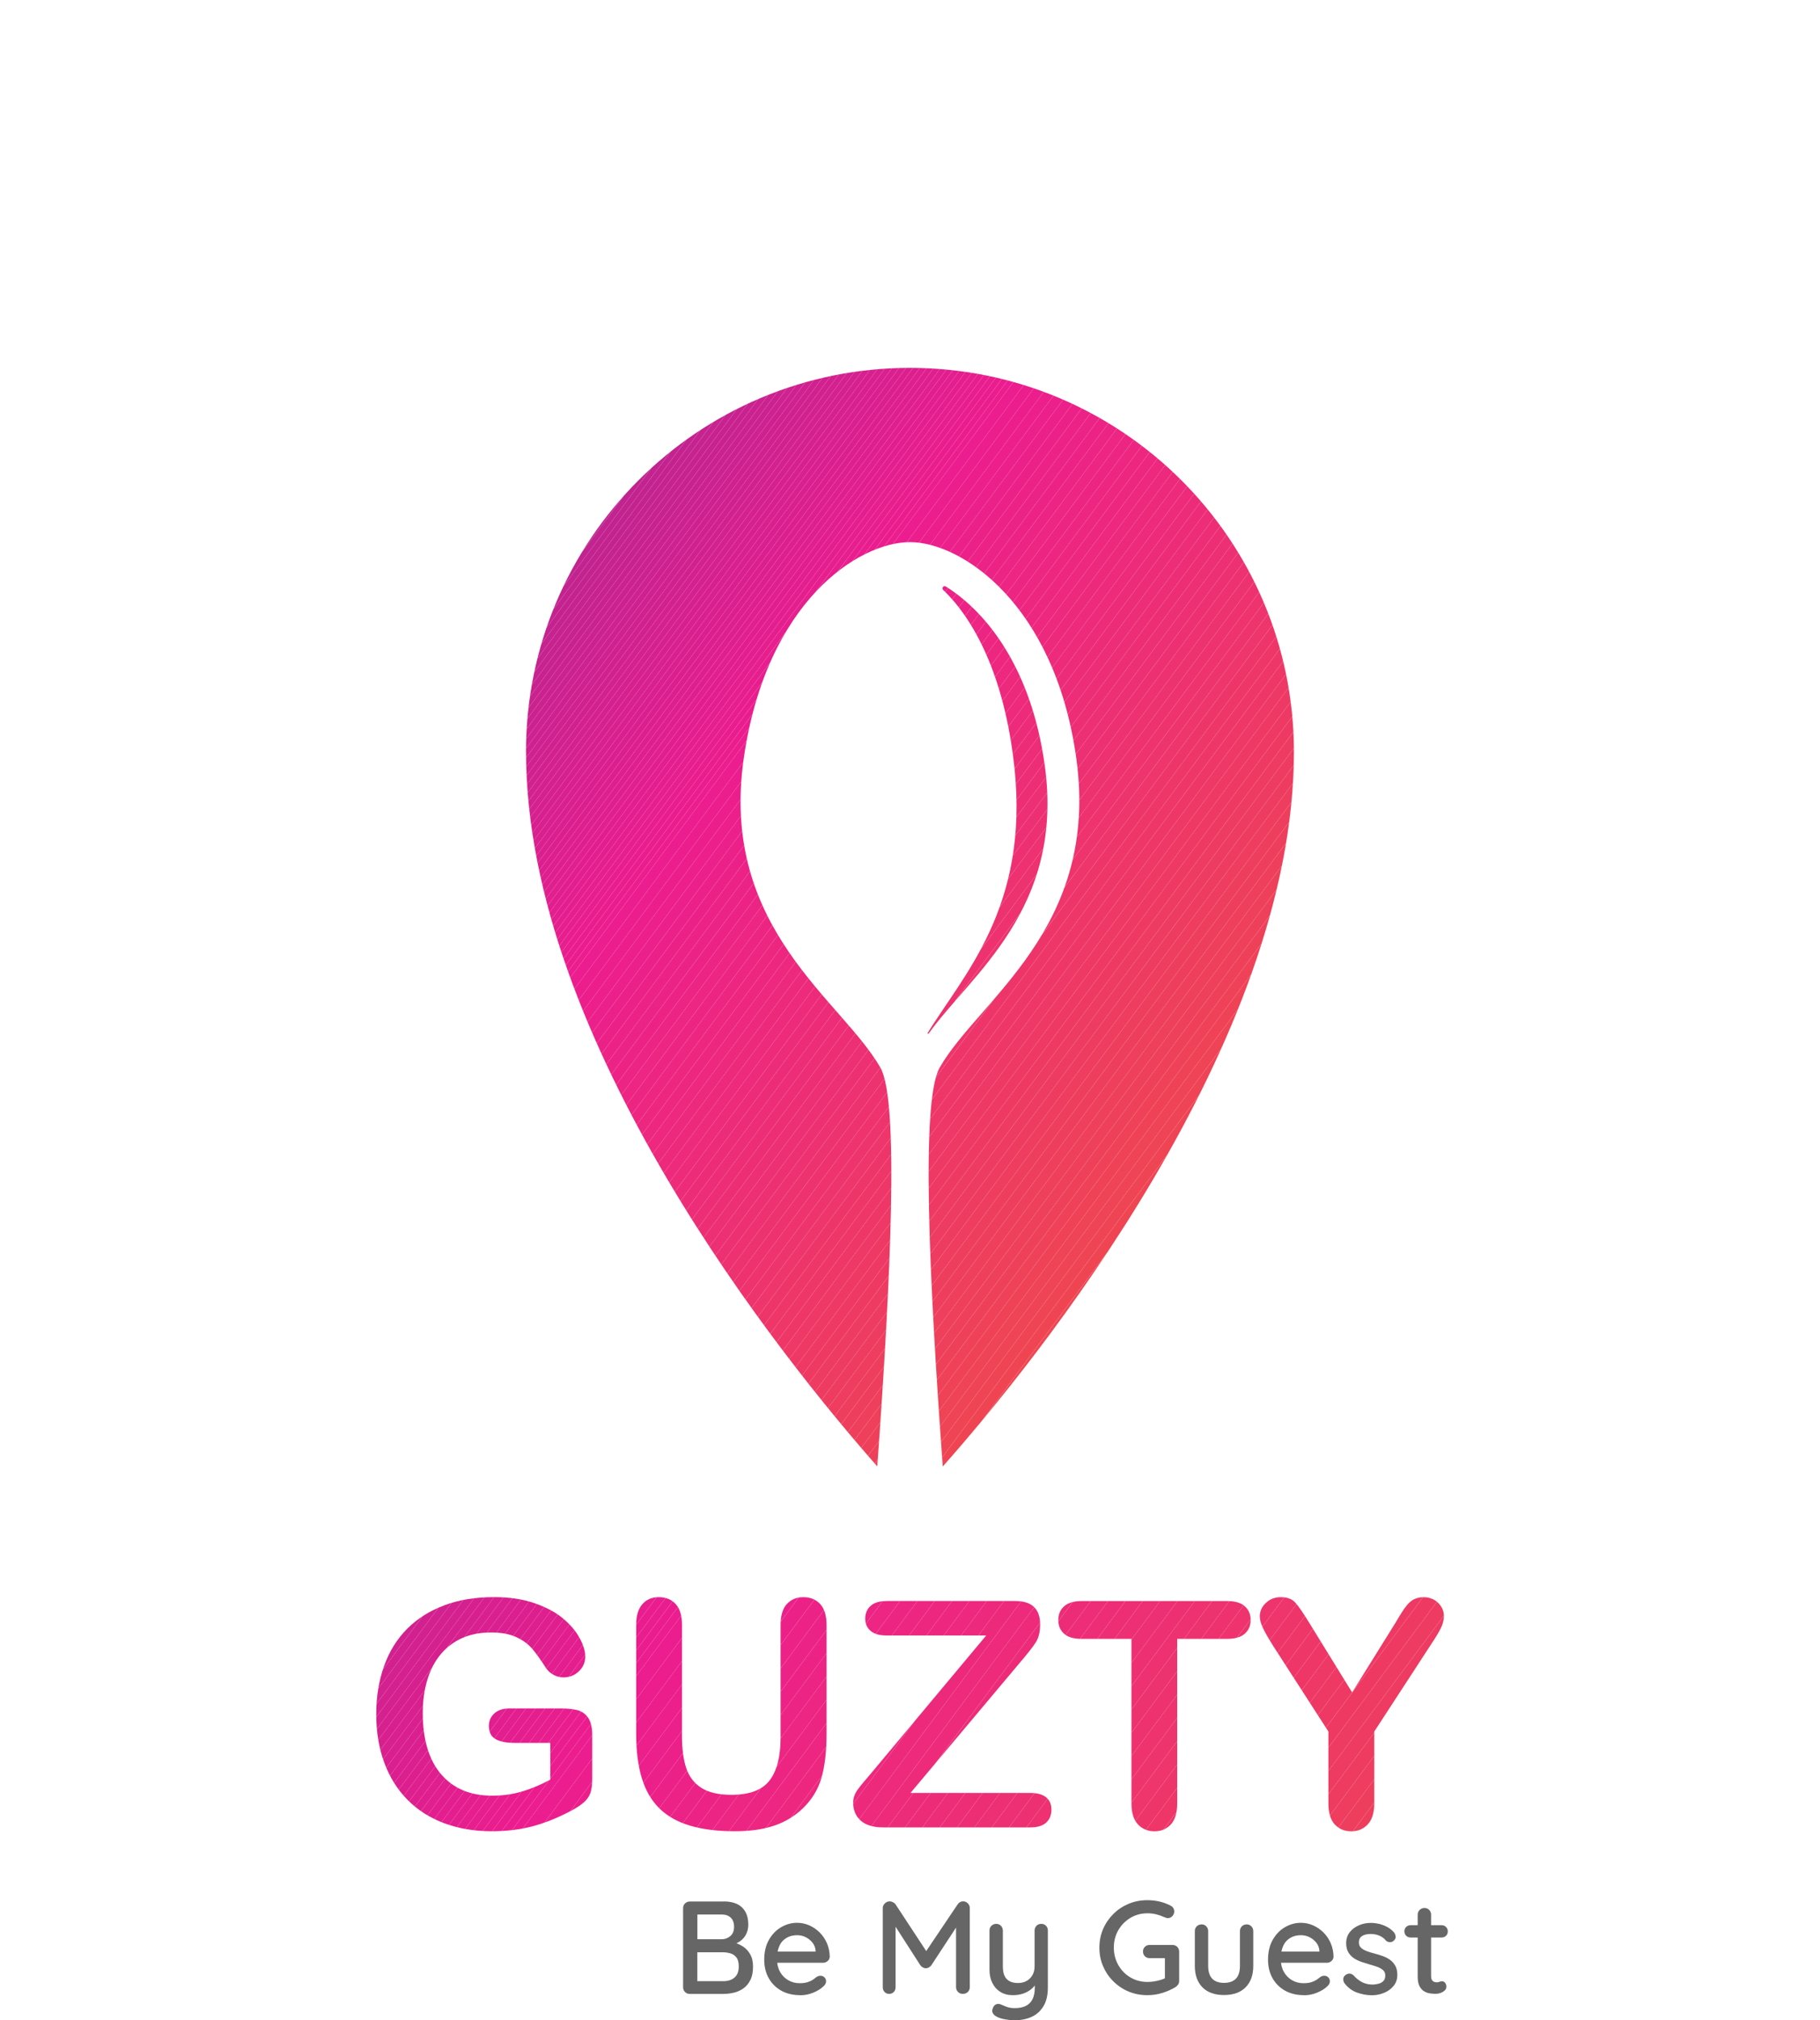 <?xml version="1.0" encoding="UTF-8"?><svg id="Layer_1" xmlns="http://www.w3.org/2000/svg" xmlns:xlink="http://www.w3.org/1999/xlink" viewBox="0 0 378.92 420.5"><defs><clipPath id="clippath"><path d="M109.52,156.49c0,60.38,53.81,126.81,73.13,148.73,2.82-39.15,4.55-76.12,.66-82.97-8.05-14.15-33.55-28.97-28.46-64.43,4.67-32.54,23.88-44.98,34.61-44.98s30.16,12.88,34.62,44.98c4.92,35.49-20.41,50.27-28.46,64.43-3.91,6.86-2.19,43.84,.66,82.99,19.34-21.83,73.11-88.02,73.11-148.75,0-44.14-35.8-79.92-79.94-79.92s-79.94,35.78-79.94,79.92" style="fill:none;"/></clipPath><clipPath id="clippath-1"><rect x="50.01" y="58.52" width="278.9" height="264.78" transform="translate(-76.8 228.94) rotate(-53.35)" style="fill:none;"/></clipPath><clipPath id="clippath-2"><path d="M196.32,122.18c-.14,.19-.13,.45,.05,.62,6.39,6.09,12.78,17.87,14.82,36.85,3.15,29.29-10.82,43.47-18.13,55.49h.28c8.58-12.14,28.35-25.82,24.17-55.88-2.77-20-11.95-31.77-20.59-37.18-.08-.05-.16-.07-.24-.07-.14,0-.28,.06-.37,.18" style="fill:none;"/></clipPath><clipPath id="clippath-3"><rect x="161.47" y="129.28" width="91.81" height="78.57" transform="translate(-51.66 234.31) rotate(-53.35)" style="fill:none;"/></clipPath><clipPath id="clippath-4"><path d="M92.53,334.13c-3.04,1.13-5.62,2.75-7.74,4.87-2.12,2.12-3.73,4.7-4.82,7.75-1.09,3.04-1.64,6.39-1.64,10.06s.56,7.1,1.69,10.12c1.12,3.02,2.74,5.59,4.84,7.71,2.1,2.12,4.64,3.74,7.62,4.85,2.98,1.11,6.28,1.67,9.9,1.67,3.11,0,5.98-.35,8.61-1.06,2.63-.71,5.38-1.83,8.23-3.37,.99-.54,1.79-1.09,2.43-1.67,.63-.58,1.07-1.23,1.3-1.95,.23-.72,.35-1.68,.35-2.88v-9.03c0-1.63-.29-2.85-.85-3.66-.57-.81-1.31-1.34-2.23-1.58-.92-.23-2.04-.35-3.37-.35h-10.83c-1.31,0-2.34,.34-3.1,1.03-.76,.69-1.14,1.55-1.14,2.6,0,1.28,.46,2.2,1.37,2.73,.91,.54,2.25,.8,4.03,.8h7.39v7.65c-1.99,1.07-3.96,1.9-5.9,2.47-1.94,.58-4.01,.87-6.22,.87-4.54,0-8.08-1.49-10.62-4.47-2.54-2.98-3.81-7.23-3.81-12.76,0-2.55,.33-4.87,.98-6.97,.65-2.1,1.59-3.87,2.83-5.32,1.23-1.45,2.72-2.55,4.45-3.31,1.73-.76,3.71-1.14,5.91-1.14s3.9,.32,5.28,.96c1.38,.64,2.48,1.44,3.29,2.38,.81,.94,1.81,2.34,2.99,4.18,.43,.58,.96,1.03,1.59,1.35,.63,.32,1.29,.48,1.98,.48,1.24,0,2.31-.42,3.2-1.27,.89-.85,1.33-1.87,1.33-3.07,0-1.11-.39-2.39-1.16-3.82-.77-1.44-1.92-2.8-3.44-4.08-1.52-1.29-3.5-2.35-5.95-3.2-2.44-.85-5.25-1.27-8.42-1.27-3.86,0-7.31,.56-10.35,1.69" style="fill:none;"/></clipPath><clipPath id="clippath-5"><rect x="67.84" y="324.22" width="65.93" height="65.16" transform="translate(-245.62 224.68) rotate(-53.35)" style="fill:none;"/></clipPath><clipPath id="clippath-6"><path d="M163.81,333.87c-.86,.95-1.29,2.41-1.29,4.36v23.36c0,4.03-.77,7.03-2.31,9.02-1.54,1.98-4.18,2.97-7.91,2.97-2.7,0-4.8-.49-6.3-1.46-1.5-.97-2.54-2.35-3.13-4.11-.59-1.77-.88-3.97-.88-6.61v-23.17c0-1.93-.43-3.38-1.3-4.34-.87-.96-2.04-1.45-3.52-1.45s-2.56,.48-3.42,1.45c-.87,.96-1.3,2.41-1.3,4.34v22.66c0,3.56,.39,6.62,1.16,9.17,.77,2.56,1.98,4.66,3.63,6.3,1.65,1.64,3.78,2.85,6.4,3.63,2.61,.78,5.73,1.17,9.35,1.17,3.04,0,5.7-.36,7.97-1.09,2.27-.73,4.26-1.89,5.98-3.47,1.99-1.86,3.35-4.03,4.07-6.49,.72-2.46,1.08-5.54,1.08-9.22v-22.66c0-1.95-.45-3.4-1.33-4.36-.89-.95-2.05-1.43-3.49-1.43s-2.58,.48-3.44,1.43" style="fill:none;"/></clipPath><clipPath id="clippath-7"><rect x="120.89" y="326.36" width="62.74" height="60.88" transform="translate(-224.89 265.96) rotate(-53.35)" style="fill:none;"/></clipPath><clipPath id="clippath-8"><path d="M184.54,333.25c-1.46,0-2.55,.34-3.29,1.01-.74,.67-1.11,1.56-1.11,2.65s.37,1.9,1.11,2.54c.74,.64,1.84,.96,3.29,.96h20.79l-24.2,28.96c-.39,.45-.84,.98-1.35,1.59-.51,.61-.92,1.12-1.2,1.51-.29,.4-.52,.82-.69,1.27-.17,.45-.26,.94-.26,1.48,0,1.56,.53,2.81,1.58,3.74,1.05,.93,2.61,1.4,4.69,1.4h30.6c1.48,0,2.58-.33,3.31-1,.73-.66,1.09-1.56,1.09-2.7s-.36-1.94-1.09-2.55c-.73-.61-1.83-.92-3.31-.92h-24.94l22.62-26.93c1.76-2.06,2.93-3.54,3.5-4.47,.58-.92,.87-2.15,.87-3.7,0-3.23-1.73-4.85-5.21-4.85h-26.8Z" style="fill:none;"/></clipPath><clipPath id="clippath-9"><rect x="167.05" y="326.19" width="62.43" height="61.23" transform="translate(-206.34 302.87) rotate(-53.35)" style="fill:none;"/></clipPath><clipPath id="clippath-10"><path d="M225.16,333.25c-1.56,0-2.76,.35-3.58,1.06-.82,.71-1.24,1.67-1.24,2.89s.4,2.13,1.19,2.84c.79,.72,2,1.08,3.63,1.08h10.41v34.23c0,1.95,.44,3.41,1.33,4.37,.89,.96,2.04,1.45,3.46,1.45s2.53-.48,3.41-1.43c.88-.95,1.32-2.41,1.32-4.39v-34.23h10.41c1.63,0,2.85-.36,3.66-1.08,.81-.72,1.22-1.66,1.22-2.84s-.4-2.13-1.21-2.86c-.8-.73-2.03-1.09-3.68-1.09h-30.34Z" style="fill:none;"/></clipPath><clipPath id="clippath-11"><rect x="209.19" y="326.84" width="62.35" height="60.73" transform="translate(-189.7 336.8) rotate(-53.35)" style="fill:none;"/></clipPath><clipPath id="clippath-12"><path d="M294.42,332.86c-.54,.28-1.02,.68-1.46,1.2-.44,.52-.84,1.09-1.2,1.69-.36,.6-.81,1.34-1.35,2.22l-8.9,14.3-8.81-14.3c-1.35-2.21-2.36-3.68-3.04-4.42-.68-.74-1.67-1.11-2.97-1.11s-2.29,.4-3.13,1.19c-.85,.79-1.27,1.73-1.27,2.83,0,.67,.21,1.45,.63,2.35,.42,.9,1.13,2.15,2.14,3.76l11.51,17.84v14.94c0,1.97,.44,3.43,1.32,4.39,.88,.95,2.03,1.43,3.44,1.43s2.54-.48,3.44-1.45c.9-.96,1.35-2.42,1.35-4.37v-14.94l11.79-18.09c.99-1.48,1.68-2.63,2.09-3.47,.41-.84,.61-1.67,.61-2.51,0-1.03-.4-1.93-1.2-2.72-.8-.78-1.81-1.17-3.01-1.17-.77,0-1.43,.14-1.96,.42" style="fill:none;"/></clipPath><clipPath id="clippath-13"><rect x="250.46" y="326.89" width="61.96" height="59.82" transform="translate(-172.82 369.59) rotate(-53.35)" style="fill:none;"/></clipPath></defs><g><g style="clip-path:url(#clippath);"><g style="clip-path:url(#clippath-1);"><polygon points="377.83 381.82 378.92 380.36 378.92 381.82 377.83 381.82" style="fill:#f9af2b;"/><polygon points="375.88 381.82 378.92 377.74 378.92 380.36 377.83 381.82 375.88 381.82" style="fill:#f9ae2c;"/><polygon points="373.94 381.82 378.92 375.12 378.92 377.74 375.88 381.82 373.94 381.82" style="fill:#f9ad2c;"/><polygon points="371.99 381.82 378.92 372.51 378.92 375.12 373.94 381.82 371.99 381.82" style="fill:#f9ac2c;"/><polygon points="370.04 381.82 378.92 369.89 378.92 372.51 371.99 381.82 370.04 381.82" style="fill:#f8ab2c;"/><polygon points="368.09 381.82 378.92 367.27 378.92 369.89 370.04 381.82 368.09 381.82" style="fill:#f8aa2c;"/><polygon points="366.15 381.82 378.92 364.65 378.92 367.27 368.09 381.82 366.15 381.82" style="fill:#f8a92c;"/><polygon points="364.2 381.82 378.92 362.04 378.92 364.65 366.15 381.82 364.2 381.82" style="fill:#f8a82c;"/><polygon points="362.25 381.82 378.92 359.42 378.92 362.04 364.2 381.82 362.25 381.82" style="fill:#f8a72d;"/><polygon points="360.3 381.82 378.92 356.8 378.92 359.42 362.25 381.82 360.3 381.82" style="fill:#f8a62d;"/><polygon points="358.36 381.82 378.92 354.18 378.92 356.8 360.3 381.82 358.36 381.82" style="fill:#f8a52d;"/><polygon points="356.41 381.82 378.92 351.57 378.92 354.18 358.36 381.82 356.41 381.82" style="fill:#f8a42d;"/><polygon points="354.46 381.82 378.92 348.95 378.92 351.57 356.41 381.82 354.46 381.82" style="fill:#f8a32d;"/><polygon points="352.51 381.82 378.92 346.33 378.92 348.95 354.46 381.82 352.51 381.82" style="fill:#f8a22d;"/><polygon points="350.57 381.82 378.92 343.71 378.92 346.33 352.51 381.82 350.57 381.82" style="fill:#f7a12e;"/><polygon points="348.62 381.82 378.92 341.1 378.92 343.71 350.57 381.82 348.62 381.82" style="fill:#f7a02e;"/><polygon points="346.67 381.82 378.92 338.48 378.92 341.1 348.62 381.82 346.67 381.82" style="fill:#f79e2e;"/><polygon points="344.72 381.82 378.92 335.86 378.92 338.48 346.67 381.82 344.72 381.82" style="fill:#f79d2e;"/><polygon points="342.77 381.82 378.92 333.25 378.92 335.86 344.72 381.82 342.77 381.82" style="fill:#f79c2e;"/><polygon points="340.83 381.82 378.92 330.63 378.92 333.25 342.77 381.82 340.83 381.82" style="fill:#f79b2e;"/><polygon points="338.88 381.82 378.92 328.01 378.92 330.63 340.83 381.82 338.88 381.82" style="fill:#f79a2f;"/><polygon points="336.93 381.82 378.92 325.39 378.92 328.01 338.88 381.82 336.93 381.82" style="fill:#f7992f;"/><polygon points="334.98 381.82 378.92 322.78 378.92 325.39 336.93 381.82 334.98 381.82" style="fill:#f7982f;"/><polygon points="333.04 381.82 378.92 320.16 378.92 322.78 334.98 381.82 333.04 381.82" style="fill:#f7972f;"/><polygon points="331.09 381.82 378.92 317.54 378.92 320.16 333.04 381.82 331.09 381.82" style="fill:#f6962f;"/><polygon points="329.14 381.82 378.92 314.92 378.92 317.54 331.09 381.82 329.14 381.82" style="fill:#f6952f;"/><polygon points="327.19 381.82 378.92 312.31 378.92 314.92 329.14 381.82 327.19 381.82" style="fill:#f6942f;"/><polygon points="325.25 381.82 378.92 309.69 378.92 312.31 327.19 381.82 325.25 381.82" style="fill:#f69330;"/><polygon points="323.3 381.82 378.92 307.07 378.92 309.69 325.25 381.82 323.3 381.82" style="fill:#f69230;"/><polygon points="321.35 381.82 378.92 304.45 378.92 307.07 323.3 381.82 321.35 381.82" style="fill:#f69130;"/><polygon points="319.4 381.82 378.92 301.84 378.92 304.45 321.35 381.82 319.4 381.82" style="fill:#f69030;"/><polygon points="317.46 381.82 378.92 299.22 378.92 301.84 319.4 381.82 317.46 381.82" style="fill:#f68f30;"/><polygon points="315.51 381.82 378.92 296.6 378.92 299.22 317.46 381.82 315.51 381.82" style="fill:#f68e30;"/><polygon points="313.56 381.82 378.92 293.99 378.92 296.6 315.51 381.82 313.56 381.82" style="fill:#f68d31;"/><polygon points="311.61 381.82 378.92 291.37 378.92 293.99 313.56 381.82 311.61 381.82" style="fill:#f58c31;"/><polygon points="309.67 381.82 378.92 288.75 378.92 291.37 311.61 381.82 309.67 381.82" style="fill:#f58b31;"/><polygon points="307.72 381.82 378.92 286.13 378.92 288.75 309.67 381.82 307.72 381.82" style="fill:#f58a31;"/><polygon points="305.77 381.82 378.92 283.52 378.92 286.13 307.72 381.82 305.77 381.82" style="fill:#f58931;"/><polygon points="303.82 381.82 378.92 280.9 378.92 283.52 305.77 381.82 303.82 381.82" style="fill:#f58831;"/><polygon points="301.88 381.82 378.92 278.28 378.92 280.9 303.82 381.82 301.88 381.82" style="fill:#f58731;"/><polygon points="299.93 381.82 378.92 275.66 378.92 278.28 301.88 381.82 299.93 381.82" style="fill:#f58632;"/><polygon points="297.98 381.82 378.92 273.05 378.92 275.66 299.93 381.82 297.98 381.82" style="fill:#f58532;"/><polygon points="296.03 381.82 378.92 270.43 378.92 273.05 297.98 381.82 296.03 381.82" style="fill:#f58432;"/><polygon points="294.09 381.82 378.92 267.81 378.92 270.43 296.03 381.82 294.09 381.82" style="fill:#f48332;"/><polygon points="292.14 381.82 378.92 265.19 378.92 267.81 294.09 381.82 292.14 381.82" style="fill:#f48232;"/><polygon points="290.19 381.82 378.92 262.58 378.92 265.19 292.14 381.82 290.19 381.82" style="fill:#f48132;"/><polygon points="288.24 381.82 378.92 259.96 378.92 262.58 290.19 381.82 288.24 381.82" style="fill:#f48033;"/><polygon points="286.3 381.82 378.92 257.34 378.92 259.96 288.24 381.82 286.3 381.82" style="fill:#f47f33;"/><polygon points="284.35 381.82 378.92 254.73 378.92 257.34 286.3 381.82 284.35 381.82" style="fill:#f47e33;"/><polygon points="282.4 381.82 378.92 252.11 378.92 254.73 284.35 381.82 282.4 381.82" style="fill:#f47d33;"/><polygon points="280.45 381.82 378.92 249.49 378.92 252.11 282.4 381.82 280.45 381.82" style="fill:#f47c33;"/><polygon points="278.51 381.82 378.92 246.87 378.92 249.49 280.45 381.82 278.51 381.82" style="fill:#f47b33;"/><polygon points="276.56 381.82 378.92 244.26 378.92 246.87 278.51 381.82 276.56 381.82" style="fill:#f47a34;"/><polygon points="274.61 381.82 378.92 241.64 378.92 244.26 276.56 381.82 274.61 381.82" style="fill:#f37934;"/><polygon points="272.66 381.82 378.92 239.02 378.92 241.64 274.61 381.82 272.66 381.82" style="fill:#f37834;"/><polygon points="270.72 381.82 378.92 236.4 378.92 239.02 272.66 381.82 270.72 381.82" style="fill:#f37734;"/><polygon points="268.77 381.82 378.92 233.79 378.92 236.4 270.72 381.82 268.77 381.82" style="fill:#f37634;"/><polygon points="266.82 381.82 378.92 231.17 378.92 233.79 268.77 381.82 266.82 381.82" style="fill:#f37534;"/><polygon points="264.87 381.82 378.92 228.55 378.92 231.17 266.82 381.82 264.87 381.82" style="fill:#f37434;"/><polygon points="262.93 381.82 378.92 225.94 378.92 228.55 264.87 381.82 262.93 381.82" style="fill:#f37335;"/><polygon points="260.98 381.82 378.92 223.32 378.92 225.94 262.93 381.82 260.98 381.82" style="fill:#f37235;"/><polygon points="259.03 381.82 378.92 220.7 378.92 223.32 260.98 381.82 259.03 381.82" style="fill:#f37135;"/><polygon points="257.08 381.82 378.92 218.08 378.92 220.7 259.03 381.82 257.08 381.82" style="fill:#f37035;"/><polygon points="255.14 381.82 378.92 215.47 378.92 218.08 257.08 381.82 255.14 381.82" style="fill:#f26f35;"/><polygon points="253.19 381.82 378.92 212.85 378.92 215.47 255.14 381.82 253.19 381.82" style="fill:#f26e35;"/><polygon points="251.24 381.82 378.92 210.23 378.92 212.85 253.19 381.82 251.24 381.82" style="fill:#f26d36;"/><polygon points="249.29 381.82 378.92 207.61 378.92 210.23 251.24 381.82 249.29 381.82" style="fill:#f26c36;"/><polygon points="247.35 381.82 378.92 205 378.92 207.61 249.29 381.82 247.35 381.82" style="fill:#f26b36;"/><polygon points="245.4 381.82 378.92 202.38 378.92 205 247.35 381.82 245.4 381.82" style="fill:#f26a36;"/><polygon points="243.45 381.82 378.92 199.76 378.92 202.38 245.4 381.82 243.45 381.82" style="fill:#f26936;"/><polygon points="241.5 381.82 378.92 197.14 378.92 199.76 243.45 381.82 241.5 381.82" style="fill:#f26836;"/><polygon points="239.56 381.82 378.92 194.53 378.92 197.14 241.5 381.82 239.56 381.82" style="fill:#f26736;"/><polygon points="237.61 381.82 378.92 191.91 378.92 194.53 239.56 381.82 237.61 381.82" style="fill:#f26637;"/><polygon points="235.66 381.82 378.92 189.29 378.92 191.91 237.61 381.82 235.66 381.82" style="fill:#f16537;"/><polygon points="233.71 381.82 378.92 186.68 378.92 189.29 235.66 381.82 233.71 381.82" style="fill:#f16437;"/><polygon points="231.77 381.82 378.92 184.06 378.92 186.68 233.71 381.82 231.77 381.82" style="fill:#f16337;"/><polygon points="229.82 381.82 378.92 181.44 378.92 184.06 231.77 381.82 229.82 381.82" style="fill:#f16237;"/><polygon points="227.87 381.82 378.92 178.82 378.92 181.44 229.82 381.82 227.87 381.82" style="fill:#f16137;"/><polygon points="225.92 381.82 378.92 176.21 378.92 178.82 227.87 381.82 225.92 381.82" style="fill:#f16038;"/><polygon points="223.98 381.82 378.92 173.59 378.92 176.21 225.92 381.82 223.98 381.82" style="fill:#f15f38;"/><polygon points="222.03 381.82 378.92 170.97 378.92 173.59 223.98 381.82 222.03 381.82" style="fill:#f15e38;"/><polygon points="220.08 381.82 378.92 168.35 378.92 170.97 222.03 381.82 220.08 381.82" style="fill:#f15d38;"/><polygon points="218.13 381.82 378.92 165.74 378.92 168.35 220.08 381.82 218.13 381.82" style="fill:#f15c38;"/><polygon points="216.19 381.82 378.92 163.12 378.92 165.74 218.13 381.82 216.19 381.82" style="fill:#f05b38;"/><polygon points="214.24 381.82 378.92 160.5 378.92 163.12 216.19 381.82 214.24 381.82" style="fill:#f05a39;"/><polygon points="212.29 381.82 378.92 157.88 378.92 160.5 214.24 381.82 212.29 381.82" style="fill:#f05939;"/><polygon points="210.34 381.82 378.92 155.27 378.92 157.88 212.29 381.82 210.34 381.82" style="fill:#f05839;"/><polygon points="208.4 381.82 378.92 152.65 378.92 155.27 210.34 381.82 208.4 381.82" style="fill:#f05739;"/><polygon points="205.78 381.82 378.92 149.13 378.92 152.65 208.4 381.82 205.78 381.82" style="fill:#f05739;"/><polygon points="203.16 381.82 378.92 145.62 378.92 149.13 205.78 381.82 203.16 381.82" style="fill:#f0563a;"/><polygon points="200.55 381.82 378.92 142.1 378.92 145.62 203.16 381.82 200.55 381.82" style="fill:#f0563b;"/><polygon points="197.93 381.82 378.92 138.59 378.92 142.1 200.55 381.82 197.93 381.82" style="fill:#f0553c;"/><polygon points="195.32 381.82 378.92 135.07 378.92 138.59 197.93 381.82 195.32 381.82" style="fill:#f0543d;"/><polygon points="192.7 381.82 378.92 131.56 378.92 135.07 195.32 381.82 192.7 381.82" style="fill:#f0543e;"/><polygon points="190.08 381.82 378.92 128.04 378.92 131.56 192.7 381.82 190.08 381.82" style="fill:#f0533f;"/><polygon points="187.47 381.82 378.92 124.53 378.92 128.04 190.08 381.82 187.47 381.82" style="fill:#f05240;"/><polygon points="184.85 381.82 378.92 121.01 378.92 124.53 187.47 381.82 184.85 381.82" style="fill:#f05241;"/><polygon points="182.24 381.82 378.92 117.49 378.92 121.01 184.85 381.82 182.24 381.82" style="fill:#f05142;"/><polygon points="179.62 381.82 378.92 113.98 378.92 117.49 182.24 381.82 179.62 381.82" style="fill:#f05043;"/><polygon points="177 381.82 378.92 110.46 378.92 113.98 179.62 381.82 177 381.82" style="fill:#ef4f44;"/><polygon points="174.39 381.82 378.92 106.95 378.92 110.46 177 381.82 174.39 381.82" style="fill:#ef4f45;"/><polygon points="171.77 381.82 378.92 103.43 378.92 106.95 174.39 381.82 171.77 381.82" style="fill:#ef4e46;"/><polygon points="169.16 381.82 378.92 99.92 378.92 103.43 171.77 381.82 169.16 381.82" style="fill:#ef4d47;"/><polygon points="166.54 381.82 378.92 96.4 378.92 99.92 169.16 381.82 166.54 381.82" style="fill:#ef4d48;"/><polygon points="163.92 381.82 378.92 92.89 378.92 96.4 166.54 381.82 163.92 381.82" style="fill:#ef4c49;"/><polygon points="161.31 381.82 378.92 89.37 378.92 92.89 163.92 381.82 161.31 381.82" style="fill:#ef4b4a;"/><polygon points="158.69 381.82 378.92 85.85 378.92 89.37 161.31 381.82 158.69 381.82" style="fill:#ef4b4b;"/><polygon points="156.08 381.82 378.92 82.34 378.92 85.85 158.69 381.82 156.08 381.82" style="fill:#ef4a4c;"/><polygon points="153.46 381.82 378.92 78.82 378.92 82.34 156.08 381.82 153.46 381.82" style="fill:#ef494d;"/><polygon points="150.85 381.82 378.92 75.31 378.92 78.82 153.46 381.82 150.85 381.82" style="fill:#ef494e;"/><polygon points="148.23 381.82 378.92 71.79 378.92 75.31 150.85 381.82 148.23 381.82" style="fill:#ef484f;"/><polygon points="145.61 381.82 378.92 68.28 378.92 71.79 148.23 381.82 145.61 381.82" style="fill:#ef4750;"/><polygon points="143 381.82 378.92 64.76 378.92 68.28 145.61 381.82 143 381.82" style="fill:#ef4651;"/><polygon points="140.38 381.82 378.92 61.25 378.92 64.76 143 381.82 140.38 381.82" style="fill:#ef4652;"/><polygon points="137.77 381.82 378.92 57.73 378.92 61.25 140.38 381.82 137.77 381.82" style="fill:#ef4553;"/><polygon points="135.15 381.82 378.92 54.21 378.92 57.73 137.77 381.82 135.15 381.82" style="fill:#ef4454;"/><polygon points="132.53 381.82 378.92 50.7 378.92 54.21 135.15 381.82 132.53 381.82" style="fill:#ef4455;"/><polygon points="129.92 381.82 378.92 47.18 378.92 50.7 132.53 381.82 129.92 381.82" style="fill:#ef4356;"/><polygon points="127.3 381.82 378.92 43.67 378.92 47.18 129.92 381.82 127.3 381.82" style="fill:#ef4257;"/><polygon points="124.69 381.82 378.92 40.15 378.92 43.67 127.3 381.82 124.69 381.82" style="fill:#ef4258;"/><polygon points="122.07 381.82 378.92 36.64 378.92 40.15 124.69 381.82 122.07 381.82" style="fill:#ee4159;"/><polygon points="119.45 381.82 378.92 33.12 378.92 36.64 122.07 381.82 119.45 381.82" style="fill:#ee405a;"/><polygon points="116.84 381.82 378.92 29.61 378.92 33.12 119.45 381.82 116.84 381.82" style="fill:#ee405b;"/><polygon points="114.22 381.82 378.92 26.09 378.92 29.61 116.84 381.82 114.22 381.82" style="fill:#ee3f5c;"/><polygon points="111.61 381.82 378.92 22.57 378.92 26.09 114.22 381.82 111.61 381.82" style="fill:#ee3e5d;"/><polygon points="108.99 381.82 378.92 19.06 378.92 22.57 111.61 381.82 108.99 381.82" style="fill:#ee3e5e;"/><polygon points="106.37 381.82 378.92 15.54 378.92 19.06 108.99 381.82 106.37 381.82" style="fill:#ee3d5f;"/><polygon points="103.76 381.82 378.92 12.03 378.92 15.54 106.37 381.82 103.76 381.82" style="fill:#ee3c60;"/><polygon points="101.14 381.82 378.92 8.51 378.92 12.03 103.76 381.82 101.14 381.82" style="fill:#ee3b61;"/><polygon points="98.53 381.82 378.92 5 378.92 8.51 101.14 381.82 98.53 381.82" style="fill:#ee3b62;"/><polygon points="95.91 381.82 378.92 1.48 378.92 5 98.53 381.82 95.91 381.82" style="fill:#ee3a63;"/><polygon points="93.3 381.82 377.4 0 378.92 0 378.92 1.48 95.91 381.82 93.3 381.82" style="fill:#ee3964;"/><polygon points="90.68 381.82 374.79 0 377.4 0 93.3 381.82 90.68 381.82" style="fill:#ee3965;"/><polygon points="88.06 381.82 372.17 0 374.79 0 90.68 381.82 88.06 381.82" style="fill:#ee3866;"/><polygon points="85.45 381.82 369.55 0 372.17 0 88.06 381.82 85.45 381.82" style="fill:#ee3767;"/><polygon points="82.83 381.82 366.94 0 369.55 0 85.45 381.82 82.83 381.82" style="fill:#ee3768;"/><polygon points="80.22 381.82 364.32 0 366.94 0 82.83 381.82 80.22 381.82" style="fill:#ee3669;"/><polygon points="77.6 381.82 361.71 0 364.32 0 80.22 381.82 77.6 381.82" style="fill:#ee356a;"/><polygon points="74.98 381.82 359.09 0 361.71 0 77.6 381.82 74.98 381.82" style="fill:#ee356c;"/><polygon points="72.37 381.82 356.47 0 359.09 0 74.98 381.82 72.37 381.82" style="fill:#ee346d;"/><polygon points="69.75 381.82 353.86 0 356.47 0 72.37 381.82 69.75 381.82" style="fill:#ee336e;"/><polygon points="67.14 381.82 351.24 0 353.86 0 69.75 381.82 67.14 381.82" style="fill:#ed326f;"/><polygon points="64.52 381.82 348.63 0 351.24 0 67.14 381.82 64.52 381.82" style="fill:#ed3270;"/><polygon points="61.9 381.82 346.01 0 348.63 0 64.52 381.82 61.9 381.82" style="fill:#ed3171;"/><polygon points="59.29 381.82 343.39 0 346.01 0 61.9 381.82 59.29 381.82" style="fill:#ed3072;"/><polygon points="56.67 381.82 340.78 0 343.39 0 59.29 381.82 56.67 381.82" style="fill:#ed3073;"/><polygon points="54.06 381.82 338.16 0 340.78 0 56.67 381.82 54.06 381.82" style="fill:#ed2f74;"/><polygon points="51.44 381.82 335.55 0 338.16 0 54.06 381.82 51.44 381.82" style="fill:#ed2e75;"/><polygon points="48.82 381.82 332.93 0 335.55 0 51.44 381.82 48.82 381.82" style="fill:#ed2e76;"/><polygon points="46.21 381.82 330.32 0 332.93 0 48.82 381.82 46.21 381.82" style="fill:#ed2d77;"/><polygon points="43.59 381.82 327.7 0 330.32 0 46.21 381.82 43.59 381.82" style="fill:#ed2c78;"/><polygon points="40.98 381.82 325.08 0 327.7 0 43.59 381.82 40.98 381.82" style="fill:#ed2c79;"/><polygon points="38.36 381.82 322.47 0 325.08 0 40.98 381.82 38.36 381.82" style="fill:#ed2b7a;"/><polygon points="35.75 381.82 319.85 0 322.47 0 38.36 381.82 35.75 381.82" style="fill:#ed2a7b;"/><polygon points="33.13 381.82 317.24 0 319.85 0 35.75 381.82 33.13 381.82" style="fill:#ed297c;"/><polygon points="30.51 381.82 314.62 0 317.24 0 33.13 381.82 30.51 381.82" style="fill:#ed297d;"/><polygon points="27.9 381.82 312 0 314.62 0 30.51 381.82 27.9 381.82" style="fill:#ed287e;"/><polygon points="25.28 381.82 309.39 0 312 0 27.9 381.82 25.28 381.82" style="fill:#ed277f;"/><polygon points="22.67 381.82 306.77 0 309.39 0 25.28 381.82 22.67 381.82" style="fill:#ed2780;"/><polygon points="20.05 381.82 304.16 0 306.77 0 22.67 381.82 20.05 381.82" style="fill:#ed2681;"/><polygon points="17.43 381.82 301.54 0 304.16 0 20.05 381.82 17.43 381.82" style="fill:#ed2582;"/><polygon points="14.82 381.82 298.92 0 301.54 0 17.43 381.82 14.82 381.82" style="fill:#ed2583;"/><polygon points="12.2 381.82 296.31 0 298.92 0 14.82 381.82 12.2 381.82" style="fill:#ec2484;"/><polygon points="9.59 381.82 293.69 0 296.31 0 12.2 381.82 9.59 381.82" style="fill:#ec2385;"/><polygon points="6.97 381.82 291.08 0 293.69 0 9.59 381.82 6.97 381.82" style="fill:#ec2386;"/><polygon points="4.35 381.82 288.46 0 291.08 0 6.97 381.82 4.35 381.82" style="fill:#ec2287;"/><polygon points="1.74 381.82 285.84 0 288.46 0 4.35 381.82 1.74 381.82" style="fill:#ec2188;"/><polygon points="0 380.64 283.23 0 285.84 0 1.74 381.82 0 381.82 0 380.64" style="fill:#ec2089;"/><polygon points="0 377.12 280.61 0 283.23 0 0 380.64 0 377.12" style="fill:#ec208a;"/><polygon points="0 373.6 278 0 280.61 0 0 377.12 0 373.6" style="fill:#ec1f8b;"/><polygon points="0 370.09 275.38 0 278 0 0 373.6 0 370.09" style="fill:#ec1e8c;"/><polygon points="0 366.57 272.77 0 275.38 0 0 370.09 0 366.57" style="fill:#ec1e8d;"/><polygon points="0 363.06 270.15 0 272.77 0 0 366.57 0 363.06" style="fill:#ec1d8e;"/><polygon points="0 361.12 268.71 0 270.15 0 0 363.06 0 361.12" style="fill:#ec1d8e;"/><polygon points="0 359.18 267.26 0 268.71 0 0 361.12 0 359.18" style="fill:#eb1d8e;"/><polygon points="0 357.24 265.82 0 267.26 0 0 359.18 0 357.24" style="fill:#ea1d8e;"/><polygon points="0 355.3 264.38 0 265.82 0 0 357.24 0 355.3" style="fill:#e91d8e;"/><polygon points="0 353.36 262.94 0 264.38 0 0 355.3 0 353.36" style="fill:#e81e8e;"/><polygon points="0 351.42 261.49 0 262.94 0 0 353.36 0 351.42" style="fill:#e71e8e;"/><polygon points="0 349.49 260.05 0 261.49 0 0 351.42 0 349.49" style="fill:#e61e8e;"/><polygon points="0 347.55 258.61 0 260.05 0 0 349.49 0 347.55" style="fill:#e51e8e;"/><polygon points="0 345.61 257.17 0 258.61 0 0 347.55 0 345.61" style="fill:#e41e8e;"/><polygon points="0 343.67 255.72 0 257.17 0 0 345.61 0 343.67" style="fill:#e31e8e;"/><polygon points="0 341.73 254.28 0 255.72 0 0 343.67 0 341.73" style="fill:#e21e8e;"/><polygon points="0 339.79 252.84 0 254.28 0 0 341.73 0 339.79" style="fill:#e11f8e;"/><polygon points="0 337.85 251.39 0 252.84 0 0 339.79 0 337.85" style="fill:#e01f8e;"/><polygon points="0 335.91 249.95 0 251.39 0 0 337.85 0 335.91" style="fill:#df1f8e;"/><polygon points="0 333.98 248.51 0 249.95 0 0 335.91 0 333.98" style="fill:#de1f8e;"/><polygon points="0 332.04 247.07 0 248.51 0 0 333.98 0 332.04" style="fill:#dd1f8e;"/><polygon points="0 330.1 245.62 0 247.07 0 0 332.04 0 330.1" style="fill:#dc1f8e;"/><polygon points="0 328.16 244.18 0 245.62 0 0 330.1 0 328.16" style="fill:#db1f8e;"/><polygon points="0 326.22 242.74 0 244.18 0 0 328.16 0 326.22" style="fill:#da208e;"/><polygon points="0 324.28 241.3 0 242.74 0 0 326.22 0 324.28" style="fill:#d9208e;"/><polygon points="0 322.34 239.85 0 241.3 0 0 324.28 0 322.34" style="fill:#d8208e;"/><polygon points="0 320.4 238.41 0 239.85 0 0 322.34 0 320.4" style="fill:#d7208e;"/><polygon points="0 318.46 236.97 0 238.41 0 0 320.4 0 318.46" style="fill:#d6208e;"/><polygon points="0 316.53 235.52 0 236.97 0 0 318.46 0 316.53" style="fill:#d5208f;"/><polygon points="0 314.59 234.08 0 235.52 0 0 316.53 0 314.59" style="fill:#d4218f;"/><polygon points="0 312.65 232.64 0 234.08 0 0 314.59 0 312.65" style="fill:#d3218f;"/><polygon points="0 310.71 231.2 0 232.64 0 0 312.65 0 310.71" style="fill:#d2218f;"/><polygon points="0 308.77 229.75 0 231.2 0 0 310.71 0 308.77" style="fill:#d1218f;"/><polygon points="0 306.83 228.31 0 229.75 0 0 308.77 0 306.83" style="fill:#d0218f;"/><polygon points="0 304.89 226.87 0 228.31 0 0 306.83 0 304.89" style="fill:#cf218f;"/><polygon points="0 302.95 225.43 0 226.87 0 0 304.89 0 302.95" style="fill:#ce218f;"/><polygon points="0 301.02 223.98 0 225.43 0 0 302.95 0 301.02" style="fill:#cd228f;"/><polygon points="0 299.08 222.54 0 223.98 0 0 301.02 0 299.08" style="fill:#cc228f;"/><polygon points="0 297.14 221.1 0 222.54 0 0 299.08 0 297.14" style="fill:#cb228f;"/><polygon points="0 295.2 219.66 0 221.1 0 0 297.14 0 295.2" style="fill:#ca228f;"/><polygon points="0 293.26 218.21 0 219.66 0 0 295.2 0 293.26" style="fill:#c9228f;"/><polygon points="0 291.32 216.77 0 218.21 0 0 293.26 0 291.32" style="fill:#c8228f;"/><polygon points="0 289.38 215.33 0 216.77 0 0 291.32 0 289.38" style="fill:#c7228f;"/><polygon points="0 287.44 213.88 0 215.33 0 0 289.38 0 287.44" style="fill:#c6238f;"/><polygon points="0 285.5 212.44 0 213.88 0 0 287.44 0 285.5" style="fill:#c5238f;"/><polygon points="0 283.57 211 0 212.44 0 0 285.5 0 283.57" style="fill:#c4238f;"/><polygon points="0 281.63 209.56 0 211 0 0 283.57 0 281.63" style="fill:#c3238f;"/><polygon points="0 279.69 208.11 0 209.56 0 0 281.63 0 279.69" style="fill:#c2238f;"/><polygon points="0 277.75 206.67 0 208.11 0 0 279.69 0 277.75" style="fill:#c1238f;"/><polygon points="0 275.81 205.23 0 206.67 0 0 277.75 0 275.81" style="fill:#c0238f;"/><polygon points="0 273.87 203.79 0 205.23 0 0 275.81 0 273.87" style="fill:#bf248f;"/><polygon points="0 271.93 202.34 0 203.79 0 0 273.87 0 271.93" style="fill:#be248f;"/><polygon points="0 269.99 200.9 0 202.34 0 0 271.93 0 269.99" style="fill:#bd248f;"/><polygon points="0 268.06 199.46 0 200.9 0 0 269.99 0 268.06" style="fill:#bc248f;"/><polygon points="0 266.12 198.02 0 199.46 0 0 268.06 0 266.12" style="fill:#bb248f;"/><polygon points="0 264.18 196.57 0 198.02 0 0 266.12 0 264.18" style="fill:#ba248f;"/><polygon points="0 262.24 195.13 0 196.57 0 0 264.18 0 262.24" style="fill:#b9248f;"/><polygon points="0 260.3 193.69 0 195.13 0 0 262.24 0 260.3" style="fill:#b8258f;"/><polygon points="0 258.36 192.24 0 193.69 0 0 260.3 0 258.36" style="fill:#b7258f;"/><polygon points="0 256.42 190.8 0 192.24 0 0 258.36 0 256.42" style="fill:#b6258f;"/><polygon points="0 254.48 189.36 0 190.8 0 0 256.42 0 254.48" style="fill:#b5258f;"/><polygon points="0 252.54 187.92 0 189.36 0 0 254.48 0 252.54" style="fill:#b4258f;"/><polygon points="0 250.61 186.47 0 187.92 0 0 252.54 0 250.61" style="fill:#b3258f;"/><polygon points="0 248.67 185.03 0 186.47 0 0 250.61 0 248.67" style="fill:#b2268f;"/><polygon points="0 246.73 183.59 0 185.03 0 0 248.67 0 246.73" style="fill:#b1268f;"/><polygon points="0 244.79 182.15 0 183.59 0 0 246.73 0 244.79" style="fill:#b0268f;"/><polygon points="0 242.85 180.7 0 182.15 0 0 244.79 0 242.85" style="fill:#af268f;"/><polygon points="0 240.91 179.26 0 180.7 0 0 242.85 0 240.91" style="fill:#ae268f;"/><polygon points="0 238.97 177.82 0 179.26 0 0 240.91 0 238.97" style="fill:#ad268f;"/><polygon points="0 237.03 176.38 0 177.82 0 0 238.97 0 237.03" style="fill:#ac268f;"/><polygon points="0 235.09 174.93 0 176.38 0 0 237.03 0 235.09" style="fill:#ab278f;"/><polygon points="0 233.16 173.49 0 174.93 0 0 235.09 0 233.16" style="fill:#aa278f;"/><polygon points="0 231.22 172.05 0 173.49 0 0 233.16 0 231.22" style="fill:#a9278f;"/><polygon points="0 229.28 170.6 0 172.05 0 0 231.22 0 229.28" style="fill:#a8278f;"/><polygon points="0 227.34 169.16 0 170.6 0 0 229.28 0 227.34" style="fill:#a72790;"/><polygon points="0 225.4 167.72 0 169.16 0 0 227.34 0 225.4" style="fill:#a62790;"/><polygon points="0 223.46 166.28 0 167.72 0 0 225.4 0 223.46" style="fill:#a52790;"/><polygon points="0 221.52 164.83 0 166.28 0 0 223.46 0 221.52" style="fill:#a42890;"/><polygon points="0 219.58 163.39 0 164.83 0 0 221.52 0 219.58" style="fill:#a32890;"/><polygon points="0 217.65 161.95 0 163.39 0 0 219.58 0 217.65" style="fill:#a22890;"/><polygon points="0 215.71 160.51 0 161.95 0 0 217.65 0 215.71" style="fill:#a12890;"/><polygon points="0 213.77 159.06 0 160.51 0 0 215.71 0 213.77" style="fill:#a02890;"/><polygon points="0 211.83 157.62 0 159.06 0 0 213.77 0 211.83" style="fill:#9f2890;"/><polygon points="0 209.89 156.18 0 157.62 0 0 211.83 0 209.89" style="fill:#9e2890;"/><polygon points="0 207.95 154.74 0 156.18 0 0 209.89 0 207.95" style="fill:#9d2990;"/><polygon points="0 206.01 153.29 0 154.74 0 0 207.95 0 206.01" style="fill:#9c2990;"/><polygon points="0 204.07 151.85 0 153.29 0 0 206.01 0 204.07" style="fill:#9a2990;"/><polygon points="0 202.13 150.41 0 151.85 0 0 204.07 0 202.13" style="fill:#992990;"/><polygon points="0 200.2 148.96 0 150.41 0 0 202.13 0 200.2" style="fill:#982990;"/><polygon points="0 198.26 147.52 0 148.96 0 0 200.2 0 198.26" style="fill:#972990;"/><polygon points="0 196.32 146.08 0 147.52 0 0 198.26 0 196.32" style="fill:#962990;"/><polygon points="0 194.38 144.64 0 146.08 0 0 196.32 0 194.38" style="fill:#952a90;"/><polygon points="0 192.44 143.19 0 144.64 0 0 194.38 0 192.44" style="fill:#942a90;"/><polygon points="0 190.5 141.75 0 143.19 0 0 192.44 0 190.5" style="fill:#932a90;"/><polygon points="0 188.56 140.31 0 141.75 0 0 190.5 0 188.56" style="fill:#922a90;"/><polygon points="0 186.62 138.87 0 140.31 0 0 188.56 0 186.62" style="fill:#912a90;"/><polygon points="0 184.69 137.42 0 138.87 0 0 186.62 0 184.69" style="fill:#902a90;"/><polygon points="0 182.75 135.98 0 137.42 0 0 184.69 0 182.75" style="fill:#8f2b90;"/><polygon points="0 180.81 134.54 0 135.98 0 0 182.75 0 180.81" style="fill:#8e2b90;"/><polygon points="0 178.87 133.1 0 134.54 0 0 180.81 0 178.87" style="fill:#8d2b90;"/><polygon points="0 176.93 131.65 0 133.1 0 0 178.87 0 176.93" style="fill:#8c2b90;"/><polygon points="0 174.99 130.21 0 131.65 0 0 176.93 0 174.99" style="fill:#8b2b90;"/><polygon points="0 173.05 128.77 0 130.21 0 0 174.99 0 173.05" style="fill:#8a2b90;"/><polygon points="0 171.11 127.32 0 128.77 0 0 173.05 0 171.11" style="fill:#892b90;"/><polygon points="0 169.17 125.88 0 127.32 0 0 171.11 0 169.17" style="fill:#882c90;"/><polygon points="0 167.24 124.44 0 125.88 0 0 169.17 0 167.24" style="fill:#872c90;"/><polygon points="0 165.3 123 0 124.44 0 0 167.24 0 165.3" style="fill:#862c90;"/><polygon points="0 163.36 121.55 0 123 0 0 165.3 0 163.36" style="fill:#852c90;"/><polygon points="0 161.42 120.11 0 121.55 0 0 163.36 0 161.42" style="fill:#842c90;"/><polygon points="0 159.48 118.67 0 120.11 0 0 161.42 0 159.48" style="fill:#832c90;"/><polygon points="0 157.54 117.23 0 118.67 0 0 159.48 0 157.54" style="fill:#822c90;"/><polygon points="0 155.6 115.78 0 117.23 0 0 157.54 0 155.6" style="fill:#812d90;"/><polygon points="0 153.66 114.34 0 115.78 0 0 155.6 0 153.66" style="fill:#802d90;"/><polygon points="0 151.72 112.9 0 114.34 0 0 153.66 0 151.72" style="fill:#7f2d90;"/><polygon points="0 149.79 111.45 0 112.9 0 0 151.72 0 149.79" style="fill:#7e2d90;"/><polygon points="0 147.85 110.01 0 111.45 0 0 149.79 0 147.85" style="fill:#7d2d90;"/><polygon points="0 145.91 108.57 0 110.01 0 0 147.85 0 145.91" style="fill:#7c2d90;"/><polygon points="0 143.97 107.13 0 108.57 0 0 145.91 0 143.97" style="fill:#7b2d90;"/><polygon points="0 142.03 105.68 0 107.13 0 0 143.97 0 142.03" style="fill:#7a2e90;"/><polygon points="0 140.09 104.24 0 105.68 0 0 142.03 0 140.09" style="fill:#792e91;"/><polygon points="0 138.15 102.8 0 104.24 0 0 140.09 0 138.15" style="fill:#782e91;"/><polygon points="0 136.21 101.36 0 102.8 0 0 138.15 0 136.21" style="fill:#772e91;"/><polygon points="0 134.28 99.91 0 101.36 0 0 136.21 0 134.28" style="fill:#762e91;"/><polygon points="0 132.34 98.47 0 99.91 0 0 134.28 0 132.34" style="fill:#752e91;"/><polygon points="0 130.4 97.03 0 98.47 0 0 132.34 0 130.4" style="fill:#742e91;"/><polygon points="0 128.46 95.59 0 97.03 0 0 130.4 0 128.46" style="fill:#732f91;"/><polygon points="0 126.52 94.14 0 95.59 0 0 128.46 0 126.52" style="fill:#722f91;"/><polygon points="0 124.58 92.7 0 94.14 0 0 126.52 0 124.58" style="fill:#712f91;"/><polygon points="0 122.64 91.26 0 92.7 0 0 124.58 0 122.64" style="fill:#702f91;"/><polygon points="0 120.7 89.81 0 91.26 0 0 122.64 0 120.7" style="fill:#6f2f91;"/><polygon points="0 118.76 88.37 0 89.81 0 0 120.7 0 118.76" style="fill:#6e2f91;"/><polygon points="0 116.83 86.93 0 88.37 0 0 118.76 0 116.83" style="fill:#6d3091;"/><polygon points="0 114.89 85.49 0 86.93 0 0 116.83 0 114.89" style="fill:#6c3091;"/><polygon points="0 112.95 84.04 0 85.49 0 0 114.89 0 112.95" style="fill:#6b3091;"/><polygon points="0 111.01 82.6 0 84.04 0 0 112.95 0 111.01" style="fill:#6a3091;"/><polygon points="0 109.07 81.16 0 82.6 0 0 111.01 0 109.07" style="fill:#693091;"/><polygon points="0 107.13 79.72 0 81.16 0 0 109.07 0 107.13" style="fill:#683091;"/><polygon points="0 105.19 78.27 0 79.72 0 0 107.13 0 105.19" style="fill:#673091;"/><polygon points="0 103.25 76.83 0 78.27 0 0 105.19 0 103.25" style="fill:#663191;"/><polygon points="0 101.32 75.39 0 76.83 0 0 103.25 0 101.32" style="fill:#653191;"/><polygon points="0 99.38 73.95 0 75.39 0 0 101.32 0 99.38" style="fill:#643191;"/><polygon points="0 97.44 72.5 0 73.95 0 0 99.38 0 97.44" style="fill:#633191;"/><polygon points="0 93.83 69.82 0 72.5 0 0 97.44 0 93.83" style="fill:#633191;"/><polygon points="0 90.22 67.13 0 69.82 0 0 93.83 0 90.22" style="fill:#623292;"/><polygon points="0 86.61 64.45 0 67.13 0 0 90.22 0 86.61" style="fill:#613392;"/><polygon points="0 83 61.76 0 64.45 0 0 86.61 0 83" style="fill:#603493;"/><polygon points="0 79.39 59.08 0 61.76 0 0 83 0 79.39" style="fill:#603593;"/><polygon points="0 75.78 56.39 0 59.08 0 0 79.39 0 75.78" style="fill:#5f3694;"/><polygon points="0 72.17 53.7 0 56.39 0 0 75.78 0 72.17" style="fill:#5e3794;"/><polygon points="0 68.57 51.02 0 53.7 0 0 72.17 0 68.57" style="fill:#5d3895;"/><polygon points="0 64.96 48.33 0 51.02 0 0 68.57 0 64.96" style="fill:#5c3996;"/><polygon points="0 61.35 45.65 0 48.33 0 0 64.96 0 61.35" style="fill:#5b3a96;"/><polygon points="0 57.74 42.96 0 45.65 0 0 61.35 0 57.74" style="fill:#5b3b97;"/><polygon points="0 54.13 40.28 0 42.96 0 0 57.74 0 54.13" style="fill:#5a3c97;"/><polygon points="0 50.52 37.59 0 40.28 0 0 54.13 0 50.52" style="fill:#593d98;"/><polygon points="0 46.91 34.91 0 37.59 0 0 50.52 0 46.91" style="fill:#583e98;"/><polygon points="0 43.3 32.22 0 34.91 0 0 46.91 0 43.3" style="fill:#573f99;"/><polygon points="0 39.69 29.54 0 32.22 0 0 43.3 0 39.69" style="fill:#56409a;"/><polygon points="0 36.08 26.85 0 29.54 0 0 39.69 0 36.08" style="fill:#56419a;"/><polygon points="0 32.48 24.16 0 26.85 0 0 36.08 0 32.48" style="fill:#55429b;"/><polygon points="0 28.87 21.48 0 24.16 0 0 32.48 0 28.87" style="fill:#54439b;"/><polygon points="0 25.26 18.79 0 21.48 0 0 28.87 0 25.26" style="fill:#53449c;"/><polygon points="0 21.65 16.11 0 18.79 0 0 25.26 0 21.65" style="fill:#52459d;"/><polygon points="0 18.04 13.42 0 16.11 0 0 21.65 0 18.04" style="fill:#51469d;"/><polygon points="0 14.43 10.74 0 13.42 0 0 18.04 0 14.43" style="fill:#50479e;"/><polygon points="0 10.82 8.05 0 10.74 0 0 14.43 0 10.82" style="fill:#50489e;"/><polygon points="0 7.21 5.37 0 8.05 0 0 10.82 0 7.21" style="fill:#4f499f;"/><polygon points="0 3.6 2.68 0 5.37 0 0 7.21 0 3.6" style="fill:#4e4b9f;"/><polygon points="2.68 0 0 3.6 0 0 2.68 0" style="fill:#4d4ca0;"/></g></g><g style="clip-path:url(#clippath-2);"><g style="clip-path:url(#clippath-3);"><polygon points="264.67 228.85 266.29 226.67 266.29 228.85 264.67 228.85" style="fill:#ef494e;"/><polygon points="262.06 228.85 266.29 223.15 266.29 226.67 264.67 228.85 262.06 228.85" style="fill:#ef484f;"/><polygon points="259.44 228.85 266.29 219.64 266.29 223.15 262.06 228.85 259.44 228.85" style="fill:#ef4750;"/><polygon points="256.82 228.85 266.29 216.12 266.29 219.64 259.44 228.85 256.82 228.85" style="fill:#ef4651;"/><polygon points="254.21 228.85 266.29 212.61 266.29 216.12 256.82 228.85 254.21 228.85" style="fill:#ef4652;"/><polygon points="251.59 228.85 266.29 209.09 266.29 212.61 254.21 228.85 251.59 228.85" style="fill:#ef4553;"/><polygon points="248.97 228.85 266.29 205.57 266.29 209.09 251.59 228.85 248.97 228.85" style="fill:#ef4454;"/><polygon points="246.36 228.85 266.29 202.06 266.29 205.57 248.97 228.85 246.36 228.85" style="fill:#ef4455;"/><polygon points="243.74 228.85 266.29 198.54 266.29 202.06 246.36 228.85 243.74 228.85" style="fill:#ef4356;"/><polygon points="241.13 228.85 266.29 195.03 266.29 198.54 243.74 228.85 241.13 228.85" style="fill:#ef4257;"/><polygon points="238.51 228.85 266.29 191.51 266.29 195.03 241.13 228.85 238.51 228.85" style="fill:#ef4258;"/><polygon points="235.89 228.85 266.29 188 266.29 191.51 238.51 228.85 235.89 228.85" style="fill:#ee4159;"/><polygon points="233.28 228.85 266.29 184.48 266.29 188 235.89 228.85 233.28 228.85" style="fill:#ee405a;"/><polygon points="230.66 228.85 266.29 180.96 266.29 184.48 233.28 228.85 230.66 228.85" style="fill:#ee405b;"/><polygon points="228.05 228.85 266.29 177.45 266.29 180.96 230.66 228.85 228.05 228.85" style="fill:#ee3f5c;"/><polygon points="225.43 228.85 266.29 173.93 266.29 177.45 228.05 228.85 225.43 228.85" style="fill:#ee3e5d;"/><polygon points="222.81 228.85 266.29 170.42 266.29 173.93 225.43 228.85 222.81 228.85" style="fill:#ee3e5e;"/><polygon points="220.2 228.85 266.29 166.9 266.29 170.42 222.81 228.85 220.2 228.85" style="fill:#ee3d5f;"/><polygon points="217.58 228.85 266.29 163.39 266.29 166.9 220.2 228.85 217.58 228.85" style="fill:#ee3c60;"/><polygon points="214.97 228.85 266.29 159.87 266.29 163.39 217.58 228.85 214.97 228.85" style="fill:#ee3b61;"/><polygon points="212.35 228.85 266.29 156.35 266.29 159.87 214.97 228.85 212.35 228.85" style="fill:#ee3b62;"/><polygon points="209.73 228.85 266.29 152.84 266.29 156.35 212.35 228.85 209.73 228.85" style="fill:#ee3a63;"/><polygon points="207.12 228.85 266.29 149.32 266.29 152.84 209.73 228.85 207.12 228.85" style="fill:#ee3964;"/><polygon points="204.5 228.85 266.29 145.81 266.29 149.32 207.12 228.85 204.5 228.85" style="fill:#ee3965;"/><polygon points="201.89 228.85 266.29 142.29 266.29 145.81 204.5 228.85 201.89 228.85" style="fill:#ee3866;"/><polygon points="199.27 228.85 266.29 138.78 266.29 142.29 201.89 228.85 199.27 228.85" style="fill:#ee3767;"/><polygon points="196.65 228.85 266.29 135.26 266.29 138.78 199.27 228.85 196.65 228.85" style="fill:#ee3768;"/><polygon points="194.04 228.85 266.29 131.74 266.29 135.26 196.65 228.85 194.04 228.85" style="fill:#ee3669;"/><polygon points="191.42 228.85 266.29 128.23 266.29 131.74 194.04 228.85 191.42 228.85" style="fill:#ee356a;"/><polygon points="188.81 228.85 266.29 124.71 266.29 128.23 191.42 228.85 188.81 228.85" style="fill:#ee356c;"/><polygon points="186.19 228.85 266.29 121.2 266.29 124.71 188.81 228.85 186.19 228.85" style="fill:#ee346d;"/><polygon points="183.57 228.85 266.29 117.68 266.29 121.2 186.19 228.85 183.57 228.85" style="fill:#ee336e;"/><polygon points="180.96 228.85 266.29 114.17 266.29 117.68 183.57 228.85 180.96 228.85" style="fill:#ed326f;"/><polygon points="178.34 228.85 266.29 110.65 266.29 114.17 180.96 228.85 178.34 228.85" style="fill:#ed3270;"/><polygon points="175.73 228.85 265.43 108.29 266.29 108.29 266.29 110.65 178.34 228.85 175.73 228.85" style="fill:#ed3171;"/><polygon points="173.11 228.85 262.82 108.29 265.43 108.29 175.73 228.85 173.11 228.85" style="fill:#ed3072;"/><polygon points="170.49 228.85 260.2 108.29 262.82 108.29 173.11 228.85 170.49 228.85" style="fill:#ed3073;"/><polygon points="167.88 228.85 257.58 108.29 260.2 108.29 170.49 228.85 167.88 228.85" style="fill:#ed2f74;"/><polygon points="165.26 228.85 254.97 108.29 257.58 108.29 167.88 228.85 165.26 228.85" style="fill:#ed2e75;"/><polygon points="162.65 228.85 252.35 108.29 254.97 108.29 165.26 228.85 162.65 228.85" style="fill:#ed2e76;"/><polygon points="160.03 228.85 249.74 108.29 252.35 108.29 162.65 228.85 160.03 228.85" style="fill:#ed2d77;"/><polygon points="157.41 228.85 247.12 108.29 249.74 108.29 160.03 228.85 157.41 228.85" style="fill:#ed2c78;"/><polygon points="154.8 228.85 244.5 108.29 247.12 108.29 157.41 228.85 154.8 228.85" style="fill:#ed2c79;"/><polygon points="152.18 228.85 241.89 108.29 244.5 108.29 154.8 228.85 152.18 228.85" style="fill:#ed2b7a;"/><polygon points="149.57 228.85 239.27 108.29 241.89 108.29 152.18 228.85 149.57 228.85" style="fill:#ed2a7b;"/><polygon points="148.45 226.83 236.66 108.29 239.27 108.29 149.57 228.85 148.45 228.85 148.45 226.83" style="fill:#ed297c;"/><polygon points="148.45 223.31 234.04 108.29 236.66 108.29 148.45 226.83 148.45 223.31" style="fill:#ed297d;"/><polygon points="148.45 219.79 231.42 108.29 234.04 108.29 148.45 223.31 148.45 219.79" style="fill:#ed287e;"/><polygon points="148.45 216.28 228.81 108.29 231.42 108.29 148.45 219.79 148.45 216.28" style="fill:#ed277f;"/><polygon points="148.45 212.76 226.19 108.29 228.81 108.29 148.45 216.28 148.45 212.76" style="fill:#ed2780;"/><polygon points="148.45 209.25 223.57 108.29 226.19 108.29 148.45 212.76 148.45 209.25" style="fill:#ed2681;"/><polygon points="148.45 205.73 220.96 108.29 223.57 108.29 148.45 209.25 148.45 205.73" style="fill:#ed2582;"/><polygon points="148.45 202.22 218.34 108.29 220.96 108.29 148.45 205.73 148.45 202.22" style="fill:#ed2583;"/><polygon points="148.45 198.7 215.73 108.29 218.34 108.29 148.45 202.22 148.45 198.7" style="fill:#ec2484;"/><polygon points="148.45 195.18 213.11 108.29 215.73 108.29 148.45 198.7 148.45 195.18" style="fill:#ec2385;"/><polygon points="148.45 191.67 210.49 108.29 213.11 108.29 148.45 195.18 148.45 191.67" style="fill:#ec2386;"/><polygon points="148.45 188.15 207.88 108.29 210.49 108.29 148.45 191.67 148.45 188.15" style="fill:#ec2287;"/><polygon points="148.45 184.64 205.26 108.29 207.88 108.29 148.45 188.15 148.45 184.64" style="fill:#ec2188;"/><polygon points="148.45 181.12 202.65 108.29 205.26 108.29 148.45 184.64 148.45 181.12" style="fill:#ec2089;"/><polygon points="148.45 177.61 200.03 108.29 202.65 108.29 148.45 181.12 148.45 177.61" style="fill:#ec208a;"/><polygon points="148.45 174.09 197.41 108.29 200.03 108.29 148.45 177.61 148.45 174.09" style="fill:#ec1f8b;"/><polygon points="148.45 170.57 194.8 108.29 197.41 108.29 148.45 174.09 148.45 170.57" style="fill:#ec1e8c;"/><polygon points="148.45 167.06 192.18 108.29 194.8 108.29 148.45 170.57 148.45 167.06" style="fill:#ec1e8d;"/><polygon points="148.45 163.54 189.57 108.29 192.18 108.29 148.45 167.06 148.45 163.54" style="fill:#ec1d8e;"/><polygon points="148.45 161.6 188.12 108.29 189.57 108.29 148.45 163.54 148.45 161.6" style="fill:#ec1d8e;"/><polygon points="148.45 159.66 186.68 108.29 188.12 108.29 148.45 161.6 148.45 159.66" style="fill:#eb1d8e;"/><polygon points="148.45 157.73 185.24 108.29 186.68 108.29 148.45 159.66 148.45 157.73" style="fill:#ea1d8e;"/><polygon points="148.45 155.79 183.8 108.29 185.24 108.29 148.45 157.73 148.45 155.79" style="fill:#e91d8e;"/><polygon points="148.45 153.85 182.35 108.29 183.8 108.29 148.45 155.79 148.45 153.85" style="fill:#e81e8e;"/><polygon points="148.45 151.91 180.91 108.29 182.35 108.29 148.45 153.85 148.45 151.91" style="fill:#e71e8e;"/><polygon points="148.45 149.97 179.47 108.29 180.91 108.29 148.45 151.91 148.45 149.97" style="fill:#e61e8e;"/><polygon points="148.45 148.03 178.02 108.29 179.47 108.29 148.45 149.97 148.45 148.03" style="fill:#e51e8e;"/><polygon points="148.45 146.09 176.58 108.29 178.02 108.29 148.45 148.03 148.45 146.09" style="fill:#e41e8e;"/><polygon points="148.45 144.15 175.14 108.29 176.58 108.29 148.45 146.09 148.45 144.15" style="fill:#e31e8e;"/><polygon points="148.45 142.21 173.7 108.29 175.14 108.29 148.45 144.15 148.45 142.21" style="fill:#e21e8e;"/><polygon points="148.45 140.28 172.25 108.29 173.7 108.29 148.45 142.21 148.45 140.28" style="fill:#e11f8e;"/><polygon points="148.45 138.34 170.81 108.29 172.25 108.29 148.45 140.28 148.45 138.34" style="fill:#e01f8e;"/><polygon points="148.45 136.4 169.37 108.29 170.81 108.29 148.45 138.34 148.45 136.4" style="fill:#df1f8e;"/><polygon points="148.45 134.46 167.93 108.29 169.37 108.29 148.45 136.4 148.45 134.46" style="fill:#de1f8e;"/><polygon points="148.45 132.52 166.48 108.29 167.93 108.29 148.45 134.46 148.45 132.52" style="fill:#dd1f8e;"/><polygon points="148.45 130.58 165.04 108.29 166.48 108.29 148.45 132.52 148.45 130.58" style="fill:#dc1f8e;"/><polygon points="148.45 128.64 163.6 108.29 165.04 108.29 148.45 130.58 148.45 128.64" style="fill:#db1f8e;"/><polygon points="148.45 126.7 162.15 108.29 163.6 108.29 148.45 128.64 148.45 126.7" style="fill:#da208e;"/><polygon points="148.45 124.76 160.71 108.29 162.15 108.29 148.45 126.7 148.45 124.76" style="fill:#d9208e;"/><polygon points="148.45 122.82 159.27 108.29 160.71 108.29 148.45 124.76 148.45 122.82" style="fill:#d8208e;"/><polygon points="148.45 120.89 157.83 108.29 159.27 108.29 148.45 122.82 148.45 120.89" style="fill:#d7208e;"/><polygon points="148.45 118.95 156.38 108.29 157.83 108.29 148.45 120.89 148.45 118.95" style="fill:#d6208e;"/><polygon points="148.45 117.01 154.94 108.29 156.38 108.29 148.45 118.95 148.45 117.01" style="fill:#d5208f;"/><polygon points="148.45 115.07 153.5 108.29 154.94 108.29 148.45 117.01 148.45 115.07" style="fill:#d4218f;"/><polygon points="148.45 113.13 152.05 108.29 153.5 108.29 148.45 115.07 148.45 113.13" style="fill:#d3218f;"/><polygon points="148.45 111.19 150.61 108.29 152.05 108.29 148.45 113.13 148.45 111.19" style="fill:#d2218f;"/><polygon points="148.45 109.25 149.17 108.29 150.61 108.29 148.45 111.19 148.45 109.25" style="fill:#d1218f;"/><polygon points="149.17 108.29 148.45 109.25 148.45 108.29 149.17 108.29" style="fill:#d0218f;"/></g></g></g><g><g style="clip-path:url(#clippath-4);"><g style="clip-path:url(#clippath-5);"><polygon points="146.54 402.7 146.62 402.58 146.62 402.7 146.54 402.7" style="fill:#ed277f;"/><polygon points="142.93 402.7 146.62 397.73 146.62 402.58 146.54 402.7 142.93 402.7" style="fill:#ed2780;"/><polygon points="139.32 402.7 146.62 392.88 146.62 397.73 142.93 402.7 139.32 402.7" style="fill:#ed2681;"/><polygon points="135.71 402.7 146.62 388.03 146.62 392.88 139.32 402.7 135.71 402.7" style="fill:#ed2582;"/><polygon points="132.1 402.7 146.62 383.18 146.62 388.03 135.71 402.7 132.1 402.7" style="fill:#ed2583;"/><polygon points="128.49 402.7 146.62 378.33 146.62 383.18 132.1 402.7 128.49 402.7" style="fill:#ec2484;"/><polygon points="124.88 402.7 146.62 373.48 146.62 378.33 128.49 402.7 124.88 402.7" style="fill:#ec2385;"/><polygon points="121.27 402.7 146.62 368.63 146.62 373.48 124.88 402.7 121.27 402.7" style="fill:#ec2386;"/><polygon points="117.66 402.7 146.62 363.78 146.62 368.63 121.27 402.7 117.66 402.7" style="fill:#ec2287;"/><polygon points="114.05 402.7 146.62 358.93 146.62 363.78 117.66 402.7 114.05 402.7" style="fill:#ec2188;"/><polygon points="110.44 402.7 146.62 354.07 146.62 358.93 114.05 402.7 110.44 402.7" style="fill:#ec2089;"/><polygon points="106.83 402.7 146.62 349.22 146.62 354.07 110.44 402.7 106.83 402.7" style="fill:#ec208a;"/><polygon points="103.22 402.7 146.62 344.37 146.62 349.22 106.83 402.7 103.22 402.7" style="fill:#ec1f8b;"/><polygon points="99.61 402.7 146.62 339.52 146.62 344.37 103.22 402.7 99.61 402.7" style="fill:#ec1e8c;"/><polygon points="96 402.7 146.62 334.67 146.62 339.52 99.61 402.7 96 402.7" style="fill:#ec1e8d;"/><polygon points="92.39 402.7 146.62 329.82 146.62 334.67 96 402.7 92.39 402.7" style="fill:#ec1d8e;"/><polygon points="90.4 402.7 146.62 327.15 146.62 329.82 92.39 402.7 90.4 402.7" style="fill:#ec1d8e;"/><polygon points="88.41 402.7 146.62 324.47 146.62 327.15 90.4 402.7 88.41 402.7" style="fill:#eb1d8e;"/><polygon points="86.42 402.7 146.62 321.79 146.62 324.47 88.41 402.7 86.42 402.7" style="fill:#ea1d8e;"/><polygon points="84.43 402.7 146.62 319.12 146.62 321.79 86.42 402.7 84.43 402.7" style="fill:#e91d8e;"/><polygon points="82.44 402.7 146.62 316.44 146.62 319.12 84.43 402.7 82.44 402.7" style="fill:#e81e8e;"/><polygon points="80.45 402.7 146.62 313.77 146.62 316.44 82.44 402.7 80.45 402.7" style="fill:#e71e8e;"/><polygon points="78.46 402.7 146.62 311.09 146.62 313.77 80.45 402.7 78.46 402.7" style="fill:#e61e8e;"/><polygon points="76.47 402.7 144.77 310.91 146.62 310.91 146.62 311.09 78.46 402.7 76.47 402.7" style="fill:#e51e8e;"/><polygon points="74.48 402.7 142.78 310.91 144.77 310.91 76.47 402.7 74.48 402.7" style="fill:#e41e8e;"/><polygon points="72.49 402.7 140.79 310.91 142.78 310.91 74.48 402.7 72.49 402.7" style="fill:#e31e8e;"/><polygon points="70.5 402.7 138.8 310.91 140.79 310.91 72.49 402.7 70.5 402.7" style="fill:#e21e8e;"/><polygon points="68.51 402.7 136.8 310.91 138.8 310.91 70.5 402.7 68.51 402.7" style="fill:#e11f8e;"/><polygon points="66.52 402.7 134.81 310.91 136.8 310.91 68.51 402.7 66.52 402.7" style="fill:#e01f8e;"/><polygon points="64.52 402.7 132.82 310.91 134.81 310.91 66.52 402.7 64.52 402.7" style="fill:#df1f8e;"/><polygon points="62.53 402.7 130.83 310.91 132.82 310.91 64.52 402.7 62.53 402.7" style="fill:#de1f8e;"/><polygon points="60.54 402.7 128.84 310.91 130.83 310.91 62.53 402.7 60.54 402.7" style="fill:#dd1f8e;"/><polygon points="58.55 402.7 126.85 310.91 128.84 310.91 60.54 402.7 58.55 402.7" style="fill:#dc1f8e;"/><polygon points="56.56 402.7 124.86 310.91 126.85 310.91 58.55 402.7 56.56 402.7" style="fill:#db1f8e;"/><polygon points="54.99 402.13 122.87 310.91 124.86 310.91 56.56 402.7 54.99 402.7 54.99 402.13" style="fill:#da208e;"/><polygon points="54.99 399.46 120.88 310.91 122.87 310.91 54.99 402.13 54.99 399.46" style="fill:#d9208e;"/><polygon points="54.99 396.78 118.89 310.91 120.88 310.91 54.99 399.46 54.99 396.78" style="fill:#d8208e;"/><polygon points="54.99 394.11 116.9 310.91 118.89 310.91 54.99 396.78 54.99 394.11" style="fill:#d7208e;"/><polygon points="54.99 391.43 114.91 310.91 116.9 310.91 54.99 394.11 54.99 391.43" style="fill:#d6208e;"/><polygon points="54.99 388.76 112.92 310.91 114.91 310.91 54.99 391.43 54.99 388.76" style="fill:#d5208f;"/><polygon points="54.99 386.08 110.93 310.91 112.92 310.91 54.99 388.76 54.99 386.08" style="fill:#d4218f;"/><polygon points="54.99 383.4 108.94 310.91 110.93 310.91 54.99 386.08 54.99 383.4" style="fill:#d3218f;"/><polygon points="54.99 380.73 106.94 310.91 108.94 310.91 54.99 383.4 54.99 380.73" style="fill:#d2218f;"/><polygon points="54.99 378.05 104.95 310.91 106.94 310.91 54.99 380.73 54.99 378.05" style="fill:#d1218f;"/><polygon points="54.99 375.38 102.96 310.91 104.95 310.91 54.99 378.05 54.99 375.38" style="fill:#d0218f;"/><polygon points="54.99 372.7 100.97 310.91 102.96 310.91 54.99 375.38 54.99 372.7" style="fill:#cf218f;"/><polygon points="54.99 370.03 98.98 310.91 100.97 310.91 54.99 372.7 54.99 370.03" style="fill:#ce218f;"/><polygon points="54.99 367.35 96.99 310.91 98.98 310.91 54.99 370.03 54.99 367.35" style="fill:#cd228f;"/><polygon points="54.99 364.68 95 310.91 96.99 310.91 54.99 367.35 54.99 364.68" style="fill:#cc228f;"/><polygon points="54.99 362 93.01 310.91 95 310.91 54.99 364.68 54.99 362" style="fill:#cb228f;"/><polygon points="54.99 359.33 91.02 310.91 93.01 310.91 54.99 362 54.99 359.33" style="fill:#ca228f;"/><polygon points="54.99 356.65 89.03 310.91 91.02 310.91 54.99 359.33 54.99 356.65" style="fill:#c9228f;"/><polygon points="54.99 353.98 87.04 310.91 89.03 310.91 54.99 356.65 54.99 353.98" style="fill:#c8228f;"/><polygon points="54.99 351.3 85.05 310.91 87.04 310.91 54.99 353.98 54.99 351.3" style="fill:#c7228f;"/><polygon points="54.99 348.63 83.06 310.91 85.05 310.91 54.99 351.3 54.99 348.63" style="fill:#c6238f;"/><polygon points="54.99 345.95 81.07 310.91 83.06 310.91 54.99 348.63 54.99 345.95" style="fill:#c5238f;"/><polygon points="54.99 343.28 79.08 310.91 81.07 310.91 54.99 345.95 54.99 343.28" style="fill:#c4238f;"/><polygon points="54.99 340.6 77.08 310.91 79.08 310.91 54.99 343.28 54.99 340.6" style="fill:#c3238f;"/><polygon points="54.99 337.93 75.09 310.91 77.08 310.91 54.99 340.6 54.99 337.93" style="fill:#c2238f;"/><polygon points="54.99 335.25 73.1 310.91 75.09 310.91 54.99 337.93 54.99 335.25" style="fill:#c1238f;"/><polygon points="54.99 332.57 71.11 310.91 73.1 310.91 54.99 335.25 54.99 332.57" style="fill:#c0238f;"/><polygon points="54.99 329.9 69.12 310.91 71.11 310.91 54.99 332.57 54.99 329.9" style="fill:#bf248f;"/><polygon points="54.99 327.22 67.13 310.91 69.12 310.91 54.99 329.9 54.99 327.22" style="fill:#be248f;"/><polygon points="54.99 324.55 65.14 310.91 67.13 310.91 54.99 327.22 54.99 324.55" style="fill:#bd248f;"/><polygon points="54.99 321.87 63.15 310.91 65.14 310.91 54.99 324.55 54.99 321.87" style="fill:#bc248f;"/><polygon points="54.99 319.2 61.16 310.91 63.15 310.91 54.99 321.87 54.99 319.2" style="fill:#bb248f;"/><polygon points="54.99 316.52 59.17 310.91 61.16 310.91 54.99 319.2 54.99 316.52" style="fill:#ba248f;"/><polygon points="54.99 313.85 57.18 310.91 59.17 310.91 54.99 316.52 54.99 313.85" style="fill:#b9248f;"/><polygon points="54.99 311.17 55.19 310.91 57.18 310.91 54.99 313.85 54.99 311.17" style="fill:#b8258f;"/><polygon points="55.19 310.91 54.99 311.17 54.99 310.91 55.19 310.91" style="fill:#b7258f;"/></g></g><g style="clip-path:url(#clippath-6);"><g style="clip-path:url(#clippath-7);"><polygon points="195.36 400.14 195.41 400.08 195.41 400.14 195.36 400.14" style="fill:#ed3072;"/><polygon points="191.75 400.14 195.41 395.23 195.41 400.08 195.36 400.14 191.75 400.14" style="fill:#ed3073;"/><polygon points="188.14 400.14 195.41 390.38 195.41 395.23 191.75 400.14 188.14 400.14" style="fill:#ed2f74;"/><polygon points="184.53 400.14 195.41 385.53 195.41 390.38 188.14 400.14 184.53 400.14" style="fill:#ed2e75;"/><polygon points="180.92 400.14 195.41 380.68 195.41 385.53 184.53 400.14 180.92 400.14" style="fill:#ed2e76;"/><polygon points="177.31 400.14 195.41 375.83 195.41 380.68 180.92 400.14 177.31 400.14" style="fill:#ed2d77;"/><polygon points="173.7 400.14 195.41 370.98 195.41 375.83 177.31 400.14 173.7 400.14" style="fill:#ed2c78;"/><polygon points="170.09 400.14 195.41 366.12 195.41 370.98 173.7 400.14 170.09 400.14" style="fill:#ed2c79;"/><polygon points="166.49 400.14 195.41 361.27 195.41 366.12 170.09 400.14 166.49 400.14" style="fill:#ed2b7a;"/><polygon points="162.88 400.14 195.41 356.42 195.41 361.27 166.49 400.14 162.88 400.14" style="fill:#ed2a7b;"/><polygon points="159.27 400.14 195.41 351.57 195.41 356.42 162.88 400.14 159.27 400.14" style="fill:#ed297c;"/><polygon points="155.66 400.14 195.41 346.72 195.41 351.57 159.27 400.14 155.66 400.14" style="fill:#ed297d;"/><polygon points="152.05 400.14 195.41 341.87 195.41 346.72 155.66 400.14 152.05 400.14" style="fill:#ed287e;"/><polygon points="148.44 400.14 195.41 337.02 195.41 341.87 152.05 400.14 148.44 400.14" style="fill:#ed277f;"/><polygon points="144.83 400.14 195.41 332.17 195.41 337.02 148.44 400.14 144.83 400.14" style="fill:#ed2780;"/><polygon points="141.22 400.14 195.41 327.32 195.41 332.17 144.83 400.14 141.22 400.14" style="fill:#ed2681;"/><polygon points="137.61 400.14 195.41 322.47 195.41 327.32 141.22 400.14 137.61 400.14" style="fill:#ed2582;"/><polygon points="134 400.14 195.41 317.62 195.41 322.47 137.61 400.14 134 400.14" style="fill:#ed2583;"/><polygon points="130.39 400.14 194.89 313.46 195.41 313.46 195.41 317.62 134 400.14 130.39 400.14" style="fill:#ec2484;"/><polygon points="126.78 400.14 191.28 313.46 194.89 313.46 130.39 400.14 126.78 400.14" style="fill:#ec2385;"/><polygon points="123.17 400.14 187.67 313.46 191.28 313.46 126.78 400.14 123.17 400.14" style="fill:#ec2386;"/><polygon points="119.56 400.14 184.06 313.46 187.67 313.46 123.17 400.14 119.56 400.14" style="fill:#ec2287;"/><polygon points="115.95 400.14 180.45 313.46 184.06 313.46 119.56 400.14 115.95 400.14" style="fill:#ec2188;"/><polygon points="112.34 400.14 176.84 313.46 180.45 313.46 115.95 400.14 112.34 400.14" style="fill:#ec2089;"/><polygon points="109.11 399.63 173.23 313.46 176.84 313.46 112.34 400.14 109.11 400.14 109.11 399.63" style="fill:#ec208a;"/><polygon points="109.11 394.78 169.62 313.46 173.23 313.46 109.11 399.63 109.11 394.78" style="fill:#ec1f8b;"/><polygon points="109.11 389.93 166.01 313.46 169.62 313.46 109.11 394.78 109.11 389.93" style="fill:#ec1e8c;"/><polygon points="109.11 385.08 162.4 313.46 166.01 313.46 109.11 389.93 109.11 385.08" style="fill:#ec1e8d;"/><polygon points="109.11 380.23 158.79 313.46 162.4 313.46 109.11 385.08 109.11 380.23" style="fill:#ec1d8e;"/><polygon points="109.11 377.55 156.8 313.46 158.79 313.46 109.11 380.23 109.11 377.55" style="fill:#ec1d8e;"/><polygon points="109.11 374.88 154.81 313.46 156.8 313.46 109.11 377.55 109.11 374.88" style="fill:#eb1d8e;"/><polygon points="109.11 372.2 152.82 313.46 154.81 313.46 109.11 374.88 109.11 372.2" style="fill:#ea1d8e;"/><polygon points="109.11 369.53 150.83 313.46 152.82 313.46 109.11 372.2 109.11 369.53" style="fill:#e91d8e;"/><polygon points="109.11 366.85 148.84 313.46 150.83 313.46 109.11 369.53 109.11 366.85" style="fill:#e81e8e;"/><polygon points="109.11 364.18 146.85 313.46 148.84 313.46 109.11 366.85 109.11 364.18" style="fill:#e71e8e;"/><polygon points="109.11 361.5 144.86 313.46 146.85 313.46 109.11 364.18 109.11 361.5" style="fill:#e61e8e;"/><polygon points="109.11 358.83 142.87 313.46 144.86 313.46 109.11 361.5 109.11 358.83" style="fill:#e51e8e;"/><polygon points="109.11 356.15 140.88 313.46 142.87 313.46 109.11 358.83 109.11 356.15" style="fill:#e41e8e;"/><polygon points="109.11 353.48 138.88 313.46 140.88 313.46 109.11 356.15 109.11 353.48" style="fill:#e31e8e;"/><polygon points="109.11 350.8 136.89 313.46 138.88 313.46 109.11 353.48 109.11 350.8" style="fill:#e21e8e;"/><polygon points="109.11 348.13 134.9 313.46 136.89 313.46 109.11 350.8 109.11 348.13" style="fill:#e11f8e;"/><polygon points="109.11 345.45 132.91 313.46 134.9 313.46 109.11 348.13 109.11 345.45" style="fill:#e01f8e;"/><polygon points="109.11 342.78 130.92 313.46 132.91 313.46 109.11 345.45 109.11 342.78" style="fill:#df1f8e;"/><polygon points="109.11 340.1 128.93 313.46 130.92 313.46 109.11 342.78 109.11 340.1" style="fill:#de1f8e;"/><polygon points="109.11 337.42 126.94 313.46 128.93 313.46 109.11 340.1 109.11 337.42" style="fill:#dd1f8e;"/><polygon points="109.11 334.75 124.95 313.46 126.94 313.46 109.11 337.42 109.11 334.75" style="fill:#dc1f8e;"/><polygon points="109.11 332.07 122.96 313.46 124.95 313.46 109.11 334.75 109.11 332.07" style="fill:#db1f8e;"/><polygon points="109.11 329.4 120.97 313.46 122.96 313.46 109.11 332.07 109.11 329.4" style="fill:#da208e;"/><polygon points="109.11 326.72 118.98 313.46 120.97 313.46 109.11 329.4 109.11 326.72" style="fill:#d9208e;"/><polygon points="109.11 324.05 116.99 313.46 118.98 313.46 109.11 326.72 109.11 324.05" style="fill:#d8208e;"/><polygon points="109.11 321.37 115 313.46 116.99 313.46 109.11 324.05 109.11 321.37" style="fill:#d7208e;"/><polygon points="109.11 318.7 113.01 313.46 115 313.46 109.11 321.37 109.11 318.7" style="fill:#d6208e;"/><polygon points="109.11 316.02 111.02 313.46 113.01 313.46 109.11 318.7 109.11 316.02" style="fill:#d5208f;"/><polygon points="111.02 313.46 109.11 316.02 109.11 313.46 111.02 313.46" style="fill:#d4218f;"/></g></g><g style="clip-path:url(#clippath-8);"><g style="clip-path:url(#clippath-9);"><polygon points="238.69 400.12 241.46 396.4 241.46 400.12 238.69 400.12" style="fill:#ee3965;"/><polygon points="235.08 400.12 241.46 391.55 241.46 396.4 238.69 400.12 235.08 400.12" style="fill:#ee3866;"/><polygon points="231.47 400.12 241.46 386.7 241.46 391.55 235.08 400.12 231.47 400.12" style="fill:#ee3767;"/><polygon points="227.86 400.12 241.46 381.85 241.46 386.7 231.47 400.12 227.86 400.12" style="fill:#ee3768;"/><polygon points="224.25 400.12 241.46 377 241.46 381.85 227.86 400.12 224.25 400.12" style="fill:#ee3669;"/><polygon points="220.64 400.12 241.46 372.15 241.46 377 224.25 400.12 220.64 400.12" style="fill:#ee356a;"/><polygon points="217.03 400.12 241.46 367.29 241.46 372.15 220.64 400.12 217.03 400.12" style="fill:#ee356c;"/><polygon points="213.42 400.12 241.46 362.44 241.46 367.29 217.03 400.12 213.42 400.12" style="fill:#ee346d;"/><polygon points="209.81 400.12 241.46 357.59 241.46 362.44 213.42 400.12 209.81 400.12" style="fill:#ee336e;"/><polygon points="206.2 400.12 241.46 352.74 241.46 357.59 209.81 400.12 206.2 400.12" style="fill:#ed326f;"/><polygon points="202.59 400.12 241.46 347.89 241.46 352.74 206.2 400.12 202.59 400.12" style="fill:#ed3270;"/><polygon points="198.98 400.12 241.46 343.04 241.46 347.89 202.59 400.12 198.98 400.12" style="fill:#ed3171;"/><polygon points="195.38 400.12 241.46 338.19 241.46 343.04 198.98 400.12 195.38 400.12" style="fill:#ed3072;"/><polygon points="191.77 400.12 241.46 333.34 241.46 338.19 195.38 400.12 191.77 400.12" style="fill:#ed3073;"/><polygon points="188.16 400.12 241.46 328.49 241.46 333.34 191.77 400.12 188.16 400.12" style="fill:#ed2f74;"/><polygon points="184.55 400.12 241.46 323.64 241.46 328.49 188.16 400.12 184.55 400.12" style="fill:#ed2e75;"/><polygon points="180.94 400.12 241.46 318.79 241.46 323.64 184.55 400.12 180.94 400.12" style="fill:#ed2e76;"/><polygon points="177.33 400.12 241.46 313.93 241.46 318.79 180.94 400.12 177.33 400.12" style="fill:#ed2d77;"/><polygon points="173.72 400.12 238.19 313.48 241.46 313.48 241.46 313.93 177.33 400.12 173.72 400.12" style="fill:#ed2c78;"/><polygon points="170.11 400.12 234.58 313.48 238.19 313.48 173.72 400.12 170.11 400.12" style="fill:#ed2c79;"/><polygon points="166.5 400.12 230.97 313.48 234.58 313.48 170.11 400.12 166.5 400.12" style="fill:#ed2b7a;"/><polygon points="162.89 400.12 227.36 313.48 230.97 313.48 166.5 400.12 162.89 400.12" style="fill:#ed2a7b;"/><polygon points="159.28 400.12 223.75 313.48 227.36 313.48 162.89 400.12 159.28 400.12" style="fill:#ed297c;"/><polygon points="155.67 400.12 220.14 313.48 223.75 313.48 159.28 400.12 155.67 400.12" style="fill:#ed297d;"/><polygon points="155.07 396.08 216.53 313.48 220.14 313.48 155.67 400.12 155.07 400.12 155.07 396.08" style="fill:#ed287e;"/><polygon points="155.07 391.23 212.92 313.48 216.53 313.48 155.07 396.08 155.07 391.23" style="fill:#ed277f;"/><polygon points="155.07 386.38 209.31 313.48 212.92 313.48 155.07 391.23 155.07 386.38" style="fill:#ed2780;"/><polygon points="155.07 381.53 205.7 313.48 209.31 313.48 155.07 386.38 155.07 381.53" style="fill:#ed2681;"/><polygon points="155.07 376.68 202.09 313.48 205.7 313.48 155.07 381.53 155.07 376.68" style="fill:#ed2582;"/><polygon points="155.07 371.83 198.48 313.48 202.09 313.48 155.07 376.68 155.07 371.83" style="fill:#ed2583;"/><polygon points="155.07 366.98 194.87 313.48 198.48 313.48 155.07 371.83 155.07 366.98" style="fill:#ec2484;"/><polygon points="155.07 362.13 191.26 313.48 194.87 313.48 155.07 366.98 155.07 362.13" style="fill:#ec2385;"/><polygon points="155.07 357.28 187.65 313.48 191.26 313.48 155.07 362.13 155.07 357.28" style="fill:#ec2386;"/><polygon points="155.07 352.43 184.04 313.48 187.65 313.48 155.07 357.28 155.07 352.43" style="fill:#ec2287;"/><polygon points="155.07 347.57 180.43 313.48 184.04 313.48 155.07 352.43 155.07 347.57" style="fill:#ec2188;"/><polygon points="155.07 342.72 176.82 313.48 180.43 313.48 155.07 347.57 155.07 342.72" style="fill:#ec2089;"/><polygon points="155.07 337.87 173.22 313.48 176.82 313.48 155.07 342.72 155.07 337.87" style="fill:#ec208a;"/><polygon points="155.07 333.02 169.61 313.48 173.22 313.48 155.07 337.87 155.07 333.02" style="fill:#ec1f8b;"/><polygon points="155.07 328.17 166 313.48 169.61 313.48 155.07 333.02 155.07 328.17" style="fill:#ec1e8c;"/><polygon points="155.07 323.32 162.39 313.48 166 313.48 155.07 328.17 155.07 323.32" style="fill:#ec1e8d;"/><polygon points="155.07 318.47 158.78 313.48 162.39 313.48 155.07 323.32 155.07 318.47" style="fill:#ec1d8e;"/><polygon points="155.07 315.79 156.79 313.48 158.78 313.48 155.07 318.47 155.07 315.79" style="fill:#ec1d8e;"/><polygon points="156.79 313.48 155.07 315.79 155.07 313.48 156.79 313.48" style="fill:#eb1d8e;"/></g></g><g style="clip-path:url(#clippath-10);"><g style="clip-path:url(#clippath-11);"><polygon points="281.84 400.34 283.34 398.33 283.34 400.34 281.84 400.34" style="fill:#ee4159;"/><polygon points="278.23 400.34 283.34 393.48 283.34 398.33 281.84 400.34 278.23 400.34" style="fill:#ee405a;"/><polygon points="274.62 400.34 283.34 388.63 283.34 393.48 278.23 400.34 274.62 400.34" style="fill:#ee405b;"/><polygon points="271.01 400.34 283.34 383.78 283.34 388.63 274.62 400.34 271.01 400.34" style="fill:#ee3f5c;"/><polygon points="267.4 400.34 283.34 378.93 283.34 383.78 271.01 400.34 267.4 400.34" style="fill:#ee3e5d;"/><polygon points="263.79 400.34 283.34 374.08 283.34 378.93 267.4 400.34 263.79 400.34" style="fill:#ee3e5e;"/><polygon points="260.18 400.34 283.34 369.23 283.34 374.08 263.79 400.34 260.18 400.34" style="fill:#ee3d5f;"/><polygon points="256.57 400.34 283.34 364.38 283.34 369.23 260.18 400.34 256.57 400.34" style="fill:#ee3c60;"/><polygon points="252.97 400.34 283.34 359.53 283.34 364.38 256.57 400.34 252.97 400.34" style="fill:#ee3b61;"/><polygon points="249.36 400.34 283.34 354.67 283.34 359.53 252.97 400.34 249.36 400.34" style="fill:#ee3b62;"/><polygon points="245.75 400.34 283.34 349.82 283.34 354.67 249.36 400.34 245.75 400.34" style="fill:#ee3a63;"/><polygon points="242.14 400.34 283.34 344.97 283.34 349.82 245.75 400.34 242.14 400.34" style="fill:#ee3964;"/><polygon points="238.53 400.34 283.34 340.12 283.34 344.97 242.14 400.34 238.53 400.34" style="fill:#ee3965;"/><polygon points="234.92 400.34 283.34 335.27 283.34 340.12 238.53 400.34 234.92 400.34" style="fill:#ee3866;"/><polygon points="231.31 400.34 283.34 330.42 283.34 335.27 234.92 400.34 231.31 400.34" style="fill:#ee3767;"/><polygon points="227.7 400.34 283.34 325.57 283.34 330.42 231.31 400.34 227.7 400.34" style="fill:#ee3768;"/><polygon points="224.09 400.34 283.34 320.72 283.34 325.57 227.7 400.34 224.09 400.34" style="fill:#ee3669;"/><polygon points="220.48 400.34 283.34 315.87 283.34 320.72 224.09 400.34 220.48 400.34" style="fill:#ee356a;"/><polygon points="216.87 400.34 281.07 314.07 283.34 314.07 283.34 315.87 220.48 400.34 216.87 400.34" style="fill:#ee356c;"/><polygon points="213.26 400.34 277.46 314.07 281.07 314.07 216.87 400.34 213.26 400.34" style="fill:#ee346d;"/><polygon points="209.65 400.34 273.85 314.07 277.46 314.07 213.26 400.34 209.65 400.34" style="fill:#ee336e;"/><polygon points="206.04 400.34 270.24 314.07 273.85 314.07 209.65 400.34 206.04 400.34" style="fill:#ed326f;"/><polygon points="202.43 400.34 266.63 314.07 270.24 314.07 206.04 400.34 202.43 400.34" style="fill:#ed3270;"/><polygon points="198.82 400.34 263.02 314.07 266.63 314.07 202.43 400.34 198.82 400.34" style="fill:#ed3171;"/><polygon points="197.39 397.41 259.41 314.07 263.02 314.07 198.82 400.34 197.39 400.34 197.39 397.41" style="fill:#ed3072;"/><polygon points="197.39 392.56 255.8 314.07 259.41 314.07 197.39 397.41 197.39 392.56" style="fill:#ed3073;"/><polygon points="197.39 387.71 252.19 314.07 255.8 314.07 197.39 392.56 197.39 387.71" style="fill:#ed2f74;"/><polygon points="197.39 382.86 248.58 314.07 252.19 314.07 197.39 387.71 197.39 382.86" style="fill:#ed2e75;"/><polygon points="197.39 378.01 244.97 314.07 248.58 314.07 197.39 382.86 197.39 378.01" style="fill:#ed2e76;"/><polygon points="197.39 373.16 241.36 314.07 244.97 314.07 197.39 378.01 197.39 373.16" style="fill:#ed2d77;"/><polygon points="197.39 368.31 237.75 314.07 241.36 314.07 197.39 373.16 197.39 368.31" style="fill:#ed2c78;"/><polygon points="197.39 363.45 234.14 314.07 237.75 314.07 197.39 368.31 197.39 363.45" style="fill:#ed2c79;"/><polygon points="197.39 358.6 230.53 314.07 234.14 314.07 197.39 363.45 197.39 358.6" style="fill:#ed2b7a;"/><polygon points="197.39 353.75 226.92 314.07 230.53 314.07 197.39 358.6 197.39 353.75" style="fill:#ed2a7b;"/><polygon points="197.39 348.9 223.31 314.07 226.92 314.07 197.39 353.75 197.39 348.9" style="fill:#ed297c;"/><polygon points="197.39 344.05 219.7 314.07 223.31 314.07 197.39 348.9 197.39 344.05" style="fill:#ed297d;"/><polygon points="197.39 339.2 216.09 314.07 219.7 314.07 197.39 344.05 197.39 339.2" style="fill:#ed287e;"/><polygon points="197.39 334.35 212.49 314.07 216.09 314.07 197.39 339.2 197.39 334.35" style="fill:#ed277f;"/><polygon points="197.39 329.5 208.88 314.07 212.49 314.07 197.39 334.35 197.39 329.5" style="fill:#ed2780;"/><polygon points="197.39 324.65 205.27 314.07 208.88 314.07 197.39 329.5 197.39 324.65" style="fill:#ed2681;"/><polygon points="197.39 319.8 201.66 314.07 205.27 314.07 197.39 324.65 197.39 319.8" style="fill:#ed2582;"/><polygon points="197.39 314.95 198.05 314.07 201.66 314.07 197.39 319.8 197.39 314.95" style="fill:#ed2583;"/><polygon points="198.05 314.07 197.39 314.95 197.39 314.07 198.05 314.07" style="fill:#ec2484;"/></g></g><g style="clip-path:url(#clippath-12);"><g style="clip-path:url(#clippath-13);"><polygon points="322.16 399.51 323.92 397.15 323.92 399.51 322.16 399.51" style="fill:#ef494e;"/><polygon points="318.56 399.51 323.92 392.3 323.92 397.15 322.16 399.51 318.56 399.51" style="fill:#ef484f;"/><polygon points="314.95 399.51 323.92 387.44 323.92 392.3 318.56 399.51 314.95 399.51" style="fill:#ef4750;"/><polygon points="311.34 399.51 323.92 382.59 323.92 387.44 314.95 399.51 311.34 399.51" style="fill:#ef4651;"/><polygon points="307.73 399.51 323.92 377.74 323.92 382.59 311.34 399.51 307.73 399.51" style="fill:#ef4652;"/><polygon points="304.12 399.51 323.92 372.89 323.92 377.74 307.73 399.51 304.12 399.51" style="fill:#ef4553;"/><polygon points="300.51 399.51 323.92 368.04 323.92 372.89 304.12 399.51 300.51 399.51" style="fill:#ef4454;"/><polygon points="296.9 399.51 323.92 363.19 323.92 368.04 300.51 399.51 296.9 399.51" style="fill:#ef4455;"/><polygon points="293.29 399.51 323.92 358.34 323.92 363.19 296.9 399.51 293.29 399.51" style="fill:#ef4356;"/><polygon points="289.68 399.51 323.92 353.49 323.92 358.34 293.29 399.51 289.68 399.51" style="fill:#ef4257;"/><polygon points="286.07 399.51 323.92 348.64 323.92 353.49 289.68 399.51 286.07 399.51" style="fill:#ef4258;"/><polygon points="282.46 399.51 323.92 343.79 323.92 348.64 286.07 399.51 282.46 399.51" style="fill:#ee4159;"/><polygon points="278.85 399.51 323.92 338.94 323.92 343.79 282.46 399.51 278.85 399.51" style="fill:#ee405a;"/><polygon points="275.24 399.51 323.92 334.08 323.92 338.94 278.85 399.51 275.24 399.51" style="fill:#ee405b;"/><polygon points="271.63 399.51 323.92 329.23 323.92 334.08 275.24 399.51 271.63 399.51" style="fill:#ee3f5c;"/><polygon points="268.02 399.51 323.92 324.38 323.92 329.23 271.63 399.51 268.02 399.51" style="fill:#ee3e5d;"/><polygon points="264.41 399.51 323.92 319.53 323.92 324.38 268.02 399.51 264.41 399.51" style="fill:#ee3e5e;"/><polygon points="260.8 399.51 323.92 314.68 323.92 319.53 264.41 399.51 260.8 399.51" style="fill:#ee3d5f;"/><polygon points="257.19 399.51 320.75 314.1 323.92 314.1 323.92 314.68 260.8 399.51 257.19 399.51" style="fill:#ee3c60;"/><polygon points="253.58 399.51 317.14 314.1 320.75 314.1 257.19 399.51 253.58 399.51" style="fill:#ee3b61;"/><polygon points="249.97 399.51 313.53 314.1 317.14 314.1 253.58 399.51 249.97 399.51" style="fill:#ee3b62;"/><polygon points="246.36 399.51 309.92 314.1 313.53 314.1 249.97 399.51 246.36 399.51" style="fill:#ee3a63;"/><polygon points="242.76 399.51 306.31 314.1 309.92 314.1 246.36 399.51 242.76 399.51" style="fill:#ee3964;"/><polygon points="239.15 399.51 302.7 314.1 306.31 314.1 242.76 399.51 239.15 399.51" style="fill:#ee3965;"/><polygon points="238.95 394.93 299.09 314.1 302.7 314.1 239.15 399.51 238.95 399.51 238.95 394.93" style="fill:#ee3866;"/><polygon points="238.95 390.07 295.48 314.1 299.09 314.1 238.95 394.93 238.95 390.07" style="fill:#ee3767;"/><polygon points="238.95 385.22 291.87 314.1 295.48 314.1 238.95 390.07 238.95 385.22" style="fill:#ee3768;"/><polygon points="238.95 380.37 288.26 314.1 291.87 314.1 238.95 385.22 238.95 380.37" style="fill:#ee3669;"/><polygon points="238.95 375.52 284.66 314.1 288.26 314.1 238.95 380.37 238.95 375.52" style="fill:#ee356a;"/><polygon points="238.95 370.67 281.05 314.1 284.66 314.1 238.95 375.52 238.95 370.67" style="fill:#ee356c;"/><polygon points="238.95 365.82 277.44 314.1 281.05 314.1 238.95 370.67 238.95 365.82" style="fill:#ee346d;"/><polygon points="238.95 360.97 273.83 314.1 277.44 314.1 238.95 365.82 238.95 360.97" style="fill:#ee336e;"/><polygon points="238.95 356.12 270.22 314.1 273.83 314.1 238.95 360.97 238.95 356.12" style="fill:#ed326f;"/><polygon points="238.95 351.27 266.61 314.1 270.22 314.1 238.95 356.12 238.95 351.27" style="fill:#ed3270;"/><polygon points="238.95 346.42 263 314.1 266.61 314.1 238.95 351.27 238.95 346.42" style="fill:#ed3171;"/><polygon points="238.95 341.57 259.39 314.1 263 314.1 238.95 346.42 238.95 341.57" style="fill:#ed3072;"/><polygon points="238.95 336.71 255.78 314.1 259.39 314.1 238.95 341.57 238.95 336.71" style="fill:#ed3073;"/><polygon points="238.95 331.86 252.17 314.1 255.78 314.1 238.95 336.71 238.95 331.86" style="fill:#ed2f74;"/><polygon points="238.95 327.01 248.56 314.1 252.17 314.1 238.95 331.86 238.95 327.01" style="fill:#ed2e75;"/><polygon points="238.95 322.16 244.95 314.1 248.56 314.1 238.95 327.01 238.95 322.16" style="fill:#ed2e76;"/><polygon points="238.95 317.31 241.34 314.1 244.95 314.1 238.95 322.16 238.95 317.31" style="fill:#ed2d77;"/><polygon points="241.34 314.1 238.95 317.31 238.95 314.1 241.34 314.1" style="fill:#ed2c78;"/></g></g></g><g><path d="M150.65,395.77c1.69,0,2.96,.42,3.83,1.24s1.31,2.03,1.31,3.6c0,.84-.2,1.59-.59,2.25-.4,.66-.97,1.18-1.75,1.57-.77,.39-1.71,.59-2.83,.61l.03-1.02c.61,0,1.26,.08,1.97,.25s1.37,.45,2.01,.85c.64,.4,1.15,.95,1.55,1.64s.6,1.54,.6,2.57c0,1.12-.18,2.05-.55,2.79-.37,.74-.86,1.33-1.47,1.76-.62,.43-1.28,.73-1.99,.89s-1.42,.25-2.12,.25h-7.03c-.4,0-.74-.13-1-.4-.27-.26-.4-.6-.4-1v-16.43c0-.4,.13-.74,.4-1s.6-.4,1-.4h7.03Zm-.41,2.72h-5.38l.33-.46v5.91l-.3-.3h5.44c.66-.02,1.24-.24,1.75-.68,.5-.43,.75-1.07,.75-1.91s-.24-1.48-.7-1.91-1.09-.65-1.88-.65Zm.22,7.86h-5.47l.19-.22v6.48l-.22-.24h5.63c.97,0,1.75-.25,2.34-.76,.59-.5,.88-1.27,.88-2.29,0-.86-.17-1.5-.52-1.93-.35-.42-.78-.7-1.29-.83-.51-.14-1.03-.21-1.54-.21Z" style="fill:#666667;"/><path d="M166.59,415.28c-1.52,0-2.84-.32-3.96-.95-1.11-.63-1.98-1.5-2.6-2.61-.61-1.11-.92-2.38-.92-3.81,0-1.61,.32-2.99,.97-4.13,.65-1.15,1.5-2.03,2.54-2.64,1.05-.61,2.15-.92,3.33-.92,.89,0,1.75,.18,2.56,.54,.8,.36,1.52,.85,2.16,1.49s1.13,1.37,1.5,2.23c.36,.85,.56,1.78,.58,2.79-.02,.37-.16,.67-.44,.91s-.6,.36-.96,.36h-10.69l-.66-2.33h10.33l-.52,.5v-.69c-.06-.64-.28-1.2-.66-1.68-.39-.48-.86-.85-1.41-1.13-.56-.28-1.15-.41-1.77-.41-.55,0-1.08,.08-1.58,.26s-.95,.46-1.35,.84-.7,.89-.93,1.53c-.23,.63-.34,1.41-.34,2.35,0,1.01,.21,1.89,.63,2.64,.42,.75,.99,1.33,1.71,1.75s1.5,.62,2.36,.62c.68,0,1.23-.07,1.66-.21,.43-.14,.79-.3,1.1-.51,.3-.2,.56-.4,.78-.58,.28-.17,.54-.25,.8-.25,.35,0,.63,.11,.85,.34,.22,.23,.33,.5,.33,.81,0,.4-.2,.77-.6,1.1-.5,.48-1.18,.9-2.05,1.26-.87,.37-1.79,.55-2.74,.55Z" style="fill:#666667;"/><path d="M185.22,395.75c.22,0,.45,.06,.69,.18,.24,.12,.42,.27,.55,.46l6.98,10.63-1.18-.06,7.12-10.58c.29-.42,.67-.63,1.13-.63,.37,0,.69,.13,.97,.4,.28,.27,.43,.6,.43,1v16.46c0,.4-.14,.74-.4,1s-.61,.4-1.03,.4-.77-.13-1.03-.4c-.26-.26-.4-.6-.4-1v-13.93l.88,.19-6.04,9.21c-.13,.16-.3,.31-.51,.43-.21,.12-.42,.18-.62,.18s-.41-.06-.62-.18-.38-.26-.51-.43l-5.83-9.07,.66-1.1v14.7c0,.4-.12,.74-.37,1-.25,.27-.58,.4-.98,.4s-.7-.13-.95-.4c-.25-.26-.37-.6-.37-1v-16.46c0-.36,.14-.69,.43-.97s.62-.42,1-.42Z" style="fill:#666667;"/><path d="M216.79,400.44c.4,0,.74,.13,.99,.4,.26,.26,.38,.6,.38,1v11.82c0,1.61-.3,2.92-.92,3.93-.62,1.01-1.44,1.75-2.47,2.21-1.03,.47-2.21,.7-3.5,.7-.66,0-1.32-.06-1.98-.18s-1.2-.28-1.62-.48c-.44-.2-.75-.46-.93-.75-.18-.3-.21-.63-.08-.98,.13-.44,.35-.74,.66-.89s.63-.17,.96-.04c.31,.13,.72,.3,1.23,.5,.52,.2,1.1,.3,1.76,.3,.89,0,1.65-.15,2.26-.44,.62-.3,1.09-.75,1.41-1.37,.33-.62,.5-1.43,.5-2.42v-1.9l.44,.69c-.29,.59-.68,1.08-1.17,1.48-.49,.4-1.05,.72-1.69,.93-.64,.22-1.36,.33-2.15,.33-1.01,0-1.87-.22-2.6-.68-.72-.45-1.28-1.07-1.67-1.87-.4-.79-.59-1.71-.59-2.73v-8.16c0-.4,.13-.74,.4-1s.6-.4,1.01-.4,.71,.13,.97,.4,.4,.6,.4,1v7.42c0,1.21,.26,2.09,.79,2.65s1.32,.84,2.36,.84c.7,0,1.3-.15,1.81-.44,.51-.29,.91-.7,1.21-1.22,.3-.52,.44-1.13,.44-1.83v-7.42c0-.4,.13-.74,.39-1,.26-.27,.58-.4,.99-.4Z" style="fill:#666667;"/><path d="M238.89,415.28c-1.41,0-2.72-.25-3.91-.75-1.2-.5-2.26-1.21-3.18-2.12s-1.63-1.96-2.14-3.15c-.52-1.19-.77-2.48-.77-3.87s.26-2.68,.77-3.87c.51-1.19,1.23-2.24,2.14-3.14,.91-.91,1.97-1.61,3.18-2.12,1.2-.5,2.5-.75,3.91-.75,.9,0,1.76,.1,2.6,.3,.83,.2,1.6,.5,2.3,.88,.24,.13,.41,.3,.52,.51,.11,.21,.17,.42,.17,.64,0,.37-.13,.7-.39,.98s-.57,.42-.93,.42c-.13,0-.26-.02-.38-.06-.13-.04-.26-.08-.38-.14-.52-.24-1.06-.43-1.65-.58-.59-.15-1.2-.22-1.84-.22-1.32,0-2.51,.32-3.57,.96-1.06,.64-1.9,1.5-2.52,2.57-.61,1.07-.92,2.27-.92,3.61s.31,2.52,.92,3.62c.62,1.09,1.45,1.95,2.52,2.58,1.06,.63,2.25,.95,3.57,.95,.64,0,1.32-.08,2.03-.24s1.32-.36,1.81-.62l-.22,.74v-5.22l.44,.39h-3.6c-.4,0-.74-.13-1-.39-.27-.26-.4-.58-.4-.99s.13-.74,.4-.99c.26-.26,.6-.38,1-.38h4.73c.4,0,.74,.13,1,.4s.4,.6,.4,1v6.1c0,.29-.07,.54-.22,.74-.15,.2-.31,.37-.5,.5-.84,.52-1.76,.93-2.76,1.24s-2.04,.47-3.12,.47Z" style="fill:#666667;"/><path d="M259.55,400.55c.39,0,.71,.14,.98,.4,.26,.27,.4,.6,.4,1v7.23c0,1.91-.53,3.39-1.59,4.46-1.06,1.07-2.56,1.61-4.51,1.61s-3.44-.54-4.49-1.61c-1.05-1.07-1.58-2.56-1.58-4.46v-7.23c0-.4,.13-.74,.4-1,.27-.26,.6-.4,1.01-.4s.71,.14,.97,.4c.26,.27,.4,.6,.4,1v7.23c0,1.19,.28,2.08,.83,2.66s1.38,.88,2.46,.88,1.93-.29,2.49-.88c.56-.59,.83-1.47,.83-2.66v-7.23c0-.4,.14-.74,.4-1,.27-.26,.6-.4,1-.4Z" style="fill:#666667;"/><path d="M271.48,415.28c-1.52,0-2.84-.32-3.96-.95-1.11-.63-1.98-1.5-2.6-2.61-.61-1.11-.92-2.38-.92-3.81,0-1.61,.32-2.99,.97-4.13,.65-1.15,1.5-2.03,2.54-2.64,1.05-.61,2.15-.92,3.33-.92,.89,0,1.75,.18,2.56,.54,.8,.36,1.52,.85,2.16,1.49s1.13,1.37,1.5,2.23c.36,.85,.56,1.78,.58,2.79-.02,.37-.16,.67-.44,.91s-.6,.36-.96,.36h-10.69l-.66-2.33h10.33l-.52,.5v-.69c-.06-.64-.28-1.2-.66-1.68-.39-.48-.86-.85-1.41-1.13-.56-.28-1.15-.41-1.77-.41-.55,0-1.08,.08-1.58,.26s-.95,.46-1.35,.84-.7,.89-.93,1.53c-.23,.63-.34,1.41-.34,2.35,0,1.01,.21,1.89,.63,2.64,.42,.75,.99,1.33,1.71,1.75s1.5,.62,2.36,.62c.68,0,1.23-.07,1.66-.21,.43-.14,.79-.3,1.1-.51,.3-.2,.56-.4,.78-.58,.28-.17,.54-.25,.8-.25,.35,0,.63,.11,.85,.34,.22,.23,.33,.5,.33,.81,0,.4-.2,.77-.6,1.1-.5,.48-1.18,.9-2.05,1.26-.87,.37-1.79,.55-2.74,.55Z" style="fill:#666667;"/><path d="M279.89,412.76c-.16-.26-.24-.56-.22-.89,.02-.34,.21-.63,.58-.86,.26-.17,.53-.24,.81-.21s.55,.17,.81,.43c.51,.57,1.08,1.01,1.72,1.35,.63,.33,1.39,.5,2.29,.5,.37-.02,.74-.08,1.13-.18s.72-.28,.99-.55c.28-.26,.41-.66,.41-1.17,0-.46-.15-.82-.44-1.09-.3-.26-.68-.49-1.15-.67-.48-.18-1-.35-1.57-.5-.59-.17-1.17-.35-1.76-.55-.59-.2-1.12-.46-1.61-.78s-.87-.74-1.17-1.25c-.3-.51-.44-1.14-.44-1.9,0-.86,.24-1.6,.71-2.23,.48-.62,1.11-1.11,1.9-1.45,.79-.35,1.63-.52,2.53-.52,.55,0,1.12,.07,1.71,.2,.58,.14,1.15,.36,1.7,.65,.55,.3,1.03,.68,1.43,1.15,.18,.24,.29,.52,.32,.85,.03,.33-.12,.64-.46,.91-.22,.18-.48,.26-.79,.24s-.57-.13-.77-.32c-.35-.44-.79-.78-1.35-1.02-.55-.24-1.17-.36-1.87-.36-.35,0-.71,.04-1.08,.14s-.69,.27-.95,.52c-.26,.26-.38,.63-.38,1.13,0,.46,.15,.82,.46,1.1,.3,.28,.7,.5,1.19,.69s1.03,.35,1.62,.5c.57,.15,1.13,.32,1.69,.52,.56,.2,1.06,.46,1.51,.78,.45,.32,.81,.73,1.1,1.23s.43,1.14,.43,1.91c0,.9-.26,1.67-.78,2.3s-1.18,1.11-1.98,1.44c-.8,.33-1.64,.5-2.52,.5-1.04,0-2.09-.19-3.12-.56-1.03-.38-1.91-1.03-2.62-1.97Z" style="fill:#666667;"/><path d="M293.68,400.72h6.46c.37,0,.68,.12,.92,.37s.37,.55,.37,.92-.12,.67-.37,.91c-.25,.24-.56,.36-.92,.36h-6.46c-.36,0-.67-.12-.92-.37s-.37-.56-.37-.92,.12-.67,.37-.91c.25-.24,.56-.36,.92-.36Zm2.89-3.58c.4,0,.73,.14,.99,.4,.26,.27,.39,.6,.39,1v12.75c0,.33,.05,.6,.16,.8,.11,.2,.26,.34,.45,.41,.2,.07,.39,.11,.59,.11s.38-.04,.54-.11c.15-.07,.34-.11,.56-.11s.42,.1,.6,.3c.18,.2,.28,.48,.28,.83,0,.44-.24,.79-.72,1.07s-.99,.41-1.54,.41c-.31,0-.68-.03-1.1-.08-.42-.05-.83-.19-1.22-.41-.39-.22-.72-.57-.99-1.06-.27-.48-.4-1.17-.4-2.05v-12.86c0-.4,.14-.74,.41-1,.28-.26,.6-.4,.99-.4Z" style="fill:#666667;"/></g></svg>